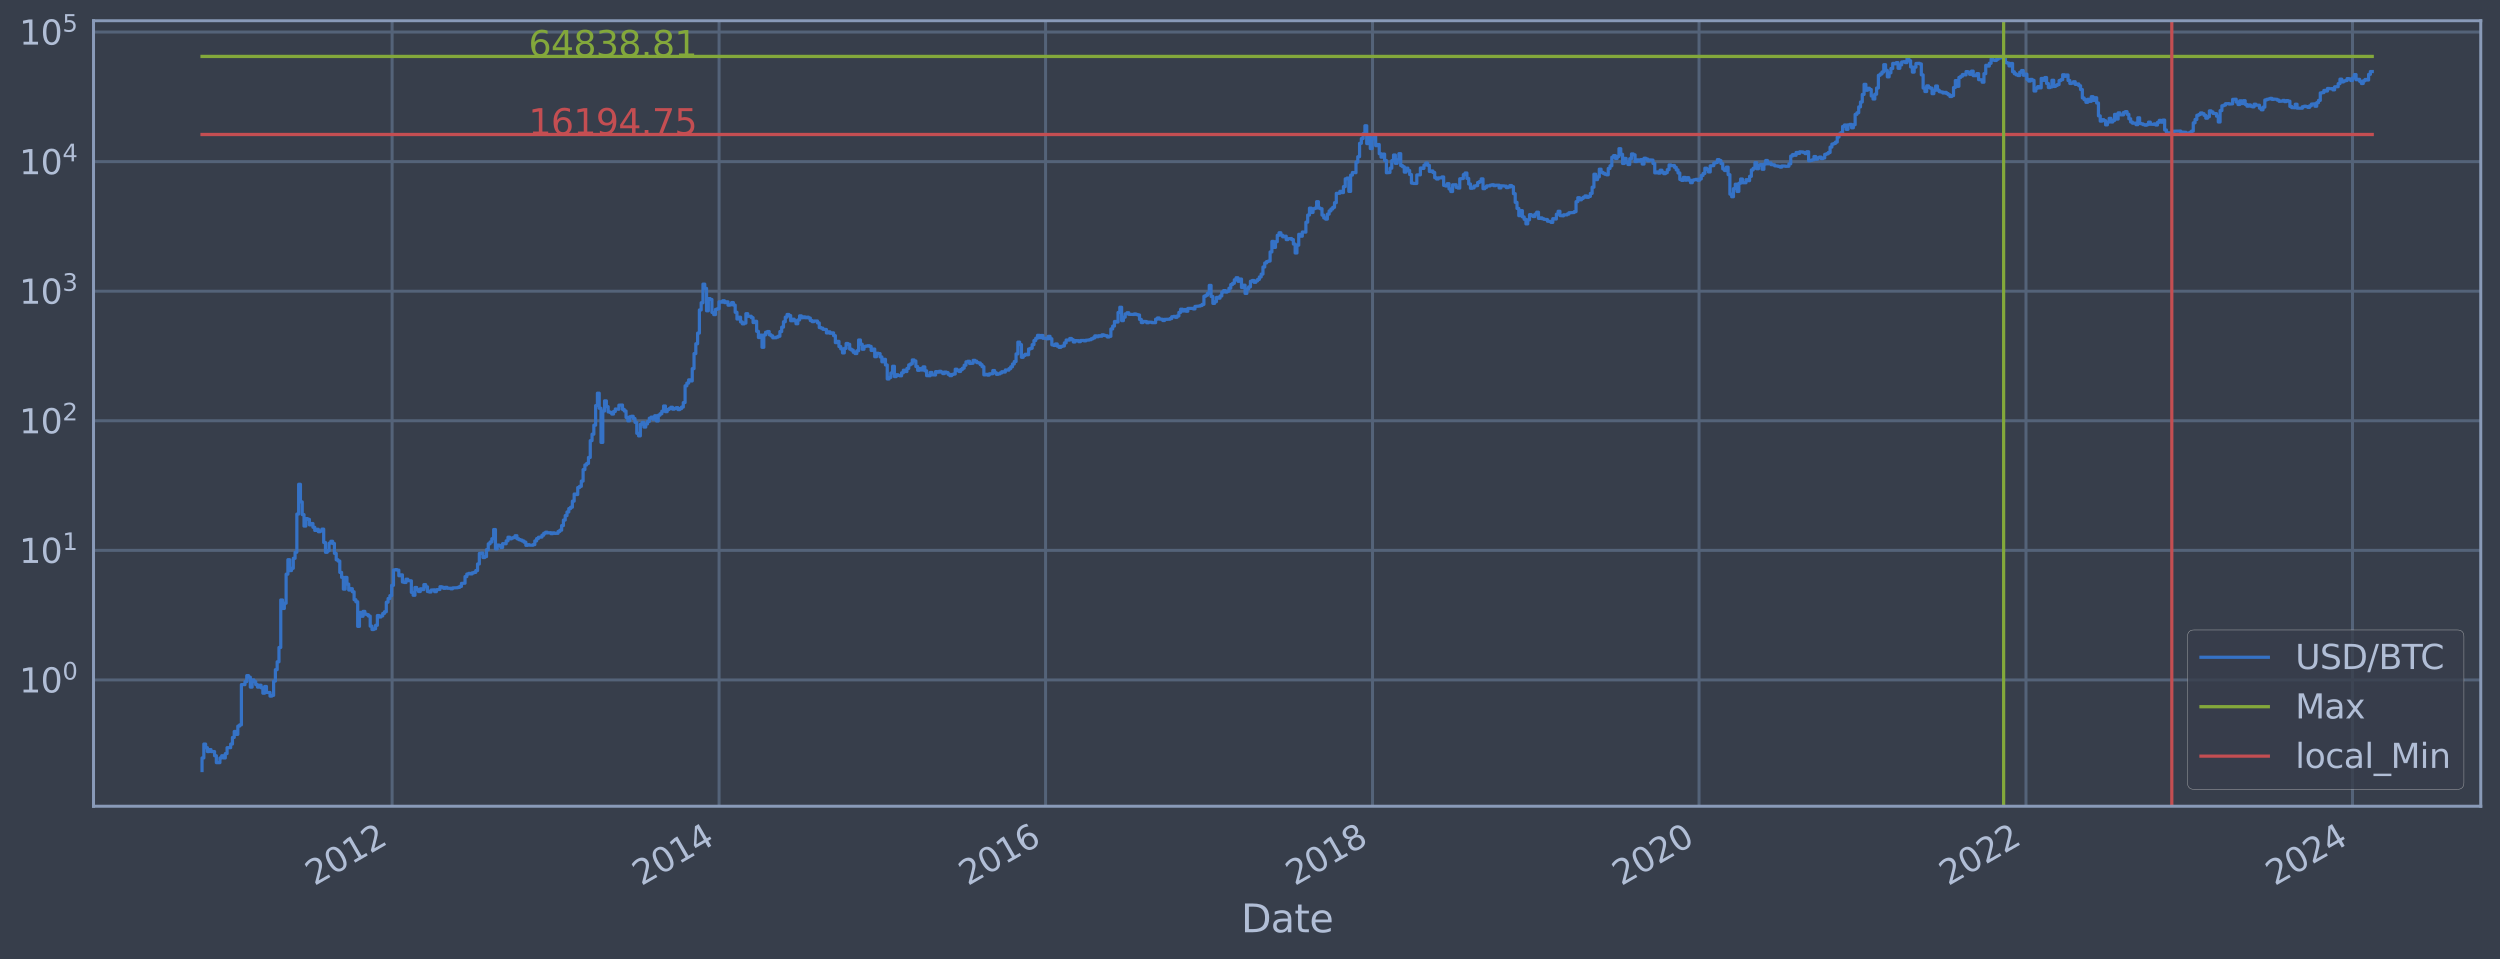 <?xml version="1.0" encoding="utf-8" standalone="no"?>
<!DOCTYPE svg PUBLIC "-//W3C//DTD SVG 1.1//EN"
  "http://www.w3.org/Graphics/SVG/1.1/DTD/svg11.dtd">
<svg xmlns:xlink="http://www.w3.org/1999/xlink" width="934.976pt" height="358.843pt" viewBox="0 0 934.976 358.843" xmlns="http://www.w3.org/2000/svg" version="1.1">
 <defs>
  <style type="text/css">*{stroke-linejoin: round; stroke-linecap: butt}</style>
 </defs>
 <g id="figure_1">
  <g id="patch_1">
   <path d="M 0 358.843 
L 934.976 358.843 
L 934.976 0 
L 0 0 
z
" style="fill: #373e4b"/>
  </g>
  <g id="axes_1">
   <g id="patch_2">
    <path d="M 34.976 301.513 
L 927.776 301.513 
L 927.776 7.753 
L 34.976 7.753 
z
" style="fill: #373e4b"/>
   </g>
   <g id="matplotlib.axis_1">
    <g id="xtick_1">
     <g id="line2d_1">
      <path d="M 146.649 301.513 
L 146.649 7.753 
" clip-path="url(#p08a1f8aef2)" style="fill: none; stroke: #546379; stroke-width: 1.12; stroke-linecap: square"/>
     </g>
     <g id="line2d_2"/>
     <g id="text_1">
      <!-- 2012 -->
      <g style="fill: #b1bed6" transform="translate(117.568 331.438) rotate(-30) scale(0.126 -0.126)">
       <defs>
        <path id="DejaVuSans-32" d="M 1228 531 
L 3431 531 
L 3431 0 
L 469 0 
L 469 531 
Q 828 903 1448 1529 
Q 2069 2156 2228 2338 
Q 2531 2678 2651 2914 
Q 2772 3150 2772 3378 
Q 2772 3750 2511 3984 
Q 2250 4219 1831 4219 
Q 1534 4219 1204 4116 
Q 875 4013 500 3803 
L 500 4441 
Q 881 4594 1212 4672 
Q 1544 4750 1819 4750 
Q 2544 4750 2975 4387 
Q 3406 4025 3406 3419 
Q 3406 3131 3298 2873 
Q 3191 2616 2906 2266 
Q 2828 2175 2409 1742 
Q 1991 1309 1228 531 
z
" transform="scale(0.016)"/>
        <path id="DejaVuSans-30" d="M 2034 4250 
Q 1547 4250 1301 3770 
Q 1056 3291 1056 2328 
Q 1056 1369 1301 889 
Q 1547 409 2034 409 
Q 2525 409 2770 889 
Q 3016 1369 3016 2328 
Q 3016 3291 2770 3770 
Q 2525 4250 2034 4250 
z
M 2034 4750 
Q 2819 4750 3233 4129 
Q 3647 3509 3647 2328 
Q 3647 1150 3233 529 
Q 2819 -91 2034 -91 
Q 1250 -91 836 529 
Q 422 1150 422 2328 
Q 422 3509 836 4129 
Q 1250 4750 2034 4750 
z
" transform="scale(0.016)"/>
        <path id="DejaVuSans-31" d="M 794 531 
L 1825 531 
L 1825 4091 
L 703 3866 
L 703 4441 
L 1819 4666 
L 2450 4666 
L 2450 531 
L 3481 531 
L 3481 0 
L 794 0 
L 794 531 
z
" transform="scale(0.016)"/>
       </defs>
       <use xlink:href="#DejaVuSans-32"/>
       <use xlink:href="#DejaVuSans-30" x="63.623"/>
       <use xlink:href="#DejaVuSans-31" x="127.246"/>
       <use xlink:href="#DejaVuSans-32" x="190.869"/>
      </g>
     </g>
    </g>
    <g id="xtick_2">
     <g id="line2d_3">
      <path d="M 268.926 301.513 
L 268.926 7.753 
" clip-path="url(#p08a1f8aef2)" style="fill: none; stroke: #546379; stroke-width: 1.12; stroke-linecap: square"/>
     </g>
     <g id="line2d_4"/>
     <g id="text_2">
      <!-- 2014 -->
      <g style="fill: #b1bed6" transform="translate(239.845 331.438) rotate(-30) scale(0.126 -0.126)">
       <defs>
        <path id="DejaVuSans-34" d="M 2419 4116 
L 825 1625 
L 2419 1625 
L 2419 4116 
z
M 2253 4666 
L 3047 4666 
L 3047 1625 
L 3713 1625 
L 3713 1100 
L 3047 1100 
L 3047 0 
L 2419 0 
L 2419 1100 
L 313 1100 
L 313 1709 
L 2253 4666 
z
" transform="scale(0.016)"/>
       </defs>
       <use xlink:href="#DejaVuSans-32"/>
       <use xlink:href="#DejaVuSans-30" x="63.623"/>
       <use xlink:href="#DejaVuSans-31" x="127.246"/>
       <use xlink:href="#DejaVuSans-34" x="190.869"/>
      </g>
     </g>
    </g>
    <g id="xtick_3">
     <g id="line2d_5">
      <path d="M 391.036 301.513 
L 391.036 7.753 
" clip-path="url(#p08a1f8aef2)" style="fill: none; stroke: #546379; stroke-width: 1.12; stroke-linecap: square"/>
     </g>
     <g id="line2d_6"/>
     <g id="text_3">
      <!-- 2016 -->
      <g style="fill: #b1bed6" transform="translate(361.955 331.438) rotate(-30) scale(0.126 -0.126)">
       <defs>
        <path id="DejaVuSans-36" d="M 2113 2584 
Q 1688 2584 1439 2293 
Q 1191 2003 1191 1497 
Q 1191 994 1439 701 
Q 1688 409 2113 409 
Q 2538 409 2786 701 
Q 3034 994 3034 1497 
Q 3034 2003 2786 2293 
Q 2538 2584 2113 2584 
z
M 3366 4563 
L 3366 3988 
Q 3128 4100 2886 4159 
Q 2644 4219 2406 4219 
Q 1781 4219 1451 3797 
Q 1122 3375 1075 2522 
Q 1259 2794 1537 2939 
Q 1816 3084 2150 3084 
Q 2853 3084 3261 2657 
Q 3669 2231 3669 1497 
Q 3669 778 3244 343 
Q 2819 -91 2113 -91 
Q 1303 -91 875 529 
Q 447 1150 447 2328 
Q 447 3434 972 4092 
Q 1497 4750 2381 4750 
Q 2619 4750 2861 4703 
Q 3103 4656 3366 4563 
z
" transform="scale(0.016)"/>
       </defs>
       <use xlink:href="#DejaVuSans-32"/>
       <use xlink:href="#DejaVuSans-30" x="63.623"/>
       <use xlink:href="#DejaVuSans-31" x="127.246"/>
       <use xlink:href="#DejaVuSans-36" x="190.869"/>
      </g>
     </g>
    </g>
    <g id="xtick_4">
     <g id="line2d_7">
      <path d="M 513.313 301.513 
L 513.313 7.753 
" clip-path="url(#p08a1f8aef2)" style="fill: none; stroke: #546379; stroke-width: 1.12; stroke-linecap: square"/>
     </g>
     <g id="line2d_8"/>
     <g id="text_4">
      <!-- 2018 -->
      <g style="fill: #b1bed6" transform="translate(484.232 331.438) rotate(-30) scale(0.126 -0.126)">
       <defs>
        <path id="DejaVuSans-38" d="M 2034 2216 
Q 1584 2216 1326 1975 
Q 1069 1734 1069 1313 
Q 1069 891 1326 650 
Q 1584 409 2034 409 
Q 2484 409 2743 651 
Q 3003 894 3003 1313 
Q 3003 1734 2745 1975 
Q 2488 2216 2034 2216 
z
M 1403 2484 
Q 997 2584 770 2862 
Q 544 3141 544 3541 
Q 544 4100 942 4425 
Q 1341 4750 2034 4750 
Q 2731 4750 3128 4425 
Q 3525 4100 3525 3541 
Q 3525 3141 3298 2862 
Q 3072 2584 2669 2484 
Q 3125 2378 3379 2068 
Q 3634 1759 3634 1313 
Q 3634 634 3220 271 
Q 2806 -91 2034 -91 
Q 1263 -91 848 271 
Q 434 634 434 1313 
Q 434 1759 690 2068 
Q 947 2378 1403 2484 
z
M 1172 3481 
Q 1172 3119 1398 2916 
Q 1625 2713 2034 2713 
Q 2441 2713 2670 2916 
Q 2900 3119 2900 3481 
Q 2900 3844 2670 4047 
Q 2441 4250 2034 4250 
Q 1625 4250 1398 4047 
Q 1172 3844 1172 3481 
z
" transform="scale(0.016)"/>
       </defs>
       <use xlink:href="#DejaVuSans-32"/>
       <use xlink:href="#DejaVuSans-30" x="63.623"/>
       <use xlink:href="#DejaVuSans-31" x="127.246"/>
       <use xlink:href="#DejaVuSans-38" x="190.869"/>
      </g>
     </g>
    </g>
    <g id="xtick_5">
     <g id="line2d_9">
      <path d="M 635.422 301.513 
L 635.422 7.753 
" clip-path="url(#p08a1f8aef2)" style="fill: none; stroke: #546379; stroke-width: 1.12; stroke-linecap: square"/>
     </g>
     <g id="line2d_10"/>
     <g id="text_5">
      <!-- 2020 -->
      <g style="fill: #b1bed6" transform="translate(606.341 331.438) rotate(-30) scale(0.126 -0.126)">
       <use xlink:href="#DejaVuSans-32"/>
       <use xlink:href="#DejaVuSans-30" x="63.623"/>
       <use xlink:href="#DejaVuSans-32" x="127.246"/>
       <use xlink:href="#DejaVuSans-30" x="190.869"/>
      </g>
     </g>
    </g>
    <g id="xtick_6">
     <g id="line2d_11">
      <path d="M 757.699 301.513 
L 757.699 7.753 
" clip-path="url(#p08a1f8aef2)" style="fill: none; stroke: #546379; stroke-width: 1.12; stroke-linecap: square"/>
     </g>
     <g id="line2d_12"/>
     <g id="text_6">
      <!-- 2022 -->
      <g style="fill: #b1bed6" transform="translate(728.618 331.438) rotate(-30) scale(0.126 -0.126)">
       <use xlink:href="#DejaVuSans-32"/>
       <use xlink:href="#DejaVuSans-30" x="63.623"/>
       <use xlink:href="#DejaVuSans-32" x="127.246"/>
       <use xlink:href="#DejaVuSans-32" x="190.869"/>
      </g>
     </g>
    </g>
    <g id="xtick_7">
     <g id="line2d_13">
      <path d="M 879.809 301.513 
L 879.809 7.753 
" clip-path="url(#p08a1f8aef2)" style="fill: none; stroke: #546379; stroke-width: 1.12; stroke-linecap: square"/>
     </g>
     <g id="line2d_14"/>
     <g id="text_7">
      <!-- 2024 -->
      <g style="fill: #b1bed6" transform="translate(850.728 331.438) rotate(-30) scale(0.126 -0.126)">
       <use xlink:href="#DejaVuSans-32"/>
       <use xlink:href="#DejaVuSans-30" x="63.623"/>
       <use xlink:href="#DejaVuSans-32" x="127.246"/>
       <use xlink:href="#DejaVuSans-34" x="190.869"/>
      </g>
     </g>
    </g>
    <g id="text_8">
     <!-- Date -->
     <g style="fill: #b1bed6" transform="translate(464.167 348.649) scale(0.144 -0.144)">
      <defs>
       <path id="DejaVuSans-44" d="M 1259 4147 
L 1259 519 
L 2022 519 
Q 2988 519 3436 956 
Q 3884 1394 3884 2338 
Q 3884 3275 3436 3711 
Q 2988 4147 2022 4147 
L 1259 4147 
z
M 628 4666 
L 1925 4666 
Q 3281 4666 3915 4102 
Q 4550 3538 4550 2338 
Q 4550 1131 3912 565 
Q 3275 0 1925 0 
L 628 0 
L 628 4666 
z
" transform="scale(0.016)"/>
       <path id="DejaVuSans-61" d="M 2194 1759 
Q 1497 1759 1228 1600 
Q 959 1441 959 1056 
Q 959 750 1161 570 
Q 1363 391 1709 391 
Q 2188 391 2477 730 
Q 2766 1069 2766 1631 
L 2766 1759 
L 2194 1759 
z
M 3341 1997 
L 3341 0 
L 2766 0 
L 2766 531 
Q 2569 213 2275 61 
Q 1981 -91 1556 -91 
Q 1019 -91 701 211 
Q 384 513 384 1019 
Q 384 1609 779 1909 
Q 1175 2209 1959 2209 
L 2766 2209 
L 2766 2266 
Q 2766 2663 2505 2880 
Q 2244 3097 1772 3097 
Q 1472 3097 1187 3025 
Q 903 2953 641 2809 
L 641 3341 
Q 956 3463 1253 3523 
Q 1550 3584 1831 3584 
Q 2591 3584 2966 3190 
Q 3341 2797 3341 1997 
z
" transform="scale(0.016)"/>
       <path id="DejaVuSans-74" d="M 1172 4494 
L 1172 3500 
L 2356 3500 
L 2356 3053 
L 1172 3053 
L 1172 1153 
Q 1172 725 1289 603 
Q 1406 481 1766 481 
L 2356 481 
L 2356 0 
L 1766 0 
Q 1100 0 847 248 
Q 594 497 594 1153 
L 594 3053 
L 172 3053 
L 172 3500 
L 594 3500 
L 594 4494 
L 1172 4494 
z
" transform="scale(0.016)"/>
       <path id="DejaVuSans-65" d="M 3597 1894 
L 3597 1613 
L 953 1613 
Q 991 1019 1311 708 
Q 1631 397 2203 397 
Q 2534 397 2845 478 
Q 3156 559 3463 722 
L 3463 178 
Q 3153 47 2828 -22 
Q 2503 -91 2169 -91 
Q 1331 -91 842 396 
Q 353 884 353 1716 
Q 353 2575 817 3079 
Q 1281 3584 2069 3584 
Q 2775 3584 3186 3129 
Q 3597 2675 3597 1894 
z
M 3022 2063 
Q 3016 2534 2758 2815 
Q 2500 3097 2075 3097 
Q 1594 3097 1305 2825 
Q 1016 2553 972 2059 
L 3022 2063 
z
" transform="scale(0.016)"/>
      </defs>
      <use xlink:href="#DejaVuSans-44"/>
      <use xlink:href="#DejaVuSans-61" x="77.002"/>
      <use xlink:href="#DejaVuSans-74" x="138.281"/>
      <use xlink:href="#DejaVuSans-65" x="177.49"/>
     </g>
    </g>
   </g>
   <g id="matplotlib.axis_2">
    <g id="ytick_1">
     <g id="line2d_15">
      <path d="M 34.976 254.288 
L 927.776 254.288 
" clip-path="url(#p08a1f8aef2)" style="fill: none; stroke: #546379; stroke-width: 1.12; stroke-linecap: square"/>
     </g>
     <g id="line2d_16"/>
     <g id="text_9">
      <!-- $\mathdefault{10^{0}}$ -->
      <g style="fill: #b1bed6" transform="translate(7.2 259.075) scale(0.126 -0.126)">
       <use xlink:href="#DejaVuSans-31" transform="translate(0 0.766)"/>
       <use xlink:href="#DejaVuSans-30" transform="translate(63.623 0.766)"/>
       <use xlink:href="#DejaVuSans-30" transform="translate(128.203 39.047) scale(0.7)"/>
      </g>
     </g>
    </g>
    <g id="ytick_2">
     <g id="line2d_17">
      <path d="M 34.976 205.828 
L 927.776 205.828 
" clip-path="url(#p08a1f8aef2)" style="fill: none; stroke: #546379; stroke-width: 1.12; stroke-linecap: square"/>
     </g>
     <g id="line2d_18"/>
     <g id="text_10">
      <!-- $\mathdefault{10^{1}}$ -->
      <g style="fill: #b1bed6" transform="translate(7.2 210.615) scale(0.126 -0.126)">
       <use xlink:href="#DejaVuSans-31" transform="translate(0 0.684)"/>
       <use xlink:href="#DejaVuSans-30" transform="translate(63.623 0.684)"/>
       <use xlink:href="#DejaVuSans-31" transform="translate(128.203 38.966) scale(0.7)"/>
      </g>
     </g>
    </g>
    <g id="ytick_3">
     <g id="line2d_19">
      <path d="M 34.976 157.368 
L 927.776 157.368 
" clip-path="url(#p08a1f8aef2)" style="fill: none; stroke: #546379; stroke-width: 1.12; stroke-linecap: square"/>
     </g>
     <g id="line2d_20"/>
     <g id="text_11">
      <!-- $\mathdefault{10^{2}}$ -->
      <g style="fill: #b1bed6" transform="translate(7.2 162.155) scale(0.126 -0.126)">
       <use xlink:href="#DejaVuSans-31" transform="translate(0 0.766)"/>
       <use xlink:href="#DejaVuSans-30" transform="translate(63.623 0.766)"/>
       <use xlink:href="#DejaVuSans-32" transform="translate(128.203 39.047) scale(0.7)"/>
      </g>
     </g>
    </g>
    <g id="ytick_4">
     <g id="line2d_21">
      <path d="M 34.976 108.907 
L 927.776 108.907 
" clip-path="url(#p08a1f8aef2)" style="fill: none; stroke: #546379; stroke-width: 1.12; stroke-linecap: square"/>
     </g>
     <g id="line2d_22"/>
     <g id="text_12">
      <!-- $\mathdefault{10^{3}}$ -->
      <g style="fill: #b1bed6" transform="translate(7.2 113.694) scale(0.126 -0.126)">
       <defs>
        <path id="DejaVuSans-33" d="M 2597 2516 
Q 3050 2419 3304 2112 
Q 3559 1806 3559 1356 
Q 3559 666 3084 287 
Q 2609 -91 1734 -91 
Q 1441 -91 1130 -33 
Q 819 25 488 141 
L 488 750 
Q 750 597 1062 519 
Q 1375 441 1716 441 
Q 2309 441 2620 675 
Q 2931 909 2931 1356 
Q 2931 1769 2642 2001 
Q 2353 2234 1838 2234 
L 1294 2234 
L 1294 2753 
L 1863 2753 
Q 2328 2753 2575 2939 
Q 2822 3125 2822 3475 
Q 2822 3834 2567 4026 
Q 2313 4219 1838 4219 
Q 1578 4219 1281 4162 
Q 984 4106 628 3988 
L 628 4550 
Q 988 4650 1302 4700 
Q 1616 4750 1894 4750 
Q 2613 4750 3031 4423 
Q 3450 4097 3450 3541 
Q 3450 3153 3228 2886 
Q 3006 2619 2597 2516 
z
" transform="scale(0.016)"/>
       </defs>
       <use xlink:href="#DejaVuSans-31" transform="translate(0 0.766)"/>
       <use xlink:href="#DejaVuSans-30" transform="translate(63.623 0.766)"/>
       <use xlink:href="#DejaVuSans-33" transform="translate(128.203 39.047) scale(0.7)"/>
      </g>
     </g>
    </g>
    <g id="ytick_5">
     <g id="line2d_23">
      <path d="M 34.976 60.447 
L 927.776 60.447 
" clip-path="url(#p08a1f8aef2)" style="fill: none; stroke: #546379; stroke-width: 1.12; stroke-linecap: square"/>
     </g>
     <g id="line2d_24"/>
     <g id="text_13">
      <!-- $\mathdefault{10^{4}}$ -->
      <g style="fill: #b1bed6" transform="translate(7.2 65.234) scale(0.126 -0.126)">
       <use xlink:href="#DejaVuSans-31" transform="translate(0 0.684)"/>
       <use xlink:href="#DejaVuSans-30" transform="translate(63.623 0.684)"/>
       <use xlink:href="#DejaVuSans-34" transform="translate(128.203 38.966) scale(0.7)"/>
      </g>
     </g>
    </g>
    <g id="ytick_6">
     <g id="line2d_25">
      <path d="M 34.976 11.987 
L 927.776 11.987 
" clip-path="url(#p08a1f8aef2)" style="fill: none; stroke: #546379; stroke-width: 1.12; stroke-linecap: square"/>
     </g>
     <g id="line2d_26"/>
     <g id="text_14">
      <!-- $\mathdefault{10^{5}}$ -->
      <g style="fill: #b1bed6" transform="translate(7.2 16.774) scale(0.126 -0.126)">
       <defs>
        <path id="DejaVuSans-35" d="M 691 4666 
L 3169 4666 
L 3169 4134 
L 1269 4134 
L 1269 2991 
Q 1406 3038 1543 3061 
Q 1681 3084 1819 3084 
Q 2600 3084 3056 2656 
Q 3513 2228 3513 1497 
Q 3513 744 3044 326 
Q 2575 -91 1722 -91 
Q 1428 -91 1123 -41 
Q 819 9 494 109 
L 494 744 
Q 775 591 1075 516 
Q 1375 441 1709 441 
Q 2250 441 2565 725 
Q 2881 1009 2881 1497 
Q 2881 1984 2565 2268 
Q 2250 2553 1709 2553 
Q 1456 2553 1204 2497 
Q 953 2441 691 2322 
L 691 4666 
z
" transform="scale(0.016)"/>
       </defs>
       <use xlink:href="#DejaVuSans-31" transform="translate(0 0.684)"/>
       <use xlink:href="#DejaVuSans-30" transform="translate(63.623 0.684)"/>
       <use xlink:href="#DejaVuSans-35" transform="translate(128.203 38.966) scale(0.7)"/>
      </g>
     </g>
    </g>
    <g id="ytick_7">
     <g id="line2d_27"/>
    </g>
    <g id="ytick_8">
     <g id="line2d_28"/>
    </g>
    <g id="ytick_9">
     <g id="line2d_29"/>
    </g>
    <g id="ytick_10">
     <g id="line2d_30"/>
    </g>
    <g id="ytick_11">
     <g id="line2d_31"/>
    </g>
    <g id="ytick_12">
     <g id="line2d_32"/>
    </g>
    <g id="ytick_13">
     <g id="line2d_33"/>
    </g>
    <g id="ytick_14">
     <g id="line2d_34"/>
    </g>
    <g id="ytick_15">
     <g id="line2d_35"/>
    </g>
    <g id="ytick_16">
     <g id="line2d_36"/>
    </g>
    <g id="ytick_17">
     <g id="line2d_37"/>
    </g>
    <g id="ytick_18">
     <g id="line2d_38"/>
    </g>
    <g id="ytick_19">
     <g id="line2d_39"/>
    </g>
    <g id="ytick_20">
     <g id="line2d_40"/>
    </g>
    <g id="ytick_21">
     <g id="line2d_41"/>
    </g>
    <g id="ytick_22">
     <g id="line2d_42"/>
    </g>
    <g id="ytick_23">
     <g id="line2d_43"/>
    </g>
    <g id="ytick_24">
     <g id="line2d_44"/>
    </g>
    <g id="ytick_25">
     <g id="line2d_45"/>
    </g>
    <g id="ytick_26">
     <g id="line2d_46"/>
    </g>
    <g id="ytick_27">
     <g id="line2d_47"/>
    </g>
    <g id="ytick_28">
     <g id="line2d_48"/>
    </g>
    <g id="ytick_29">
     <g id="line2d_49"/>
    </g>
    <g id="ytick_30">
     <g id="line2d_50"/>
    </g>
    <g id="ytick_31">
     <g id="line2d_51"/>
    </g>
    <g id="ytick_32">
     <g id="line2d_52"/>
    </g>
    <g id="ytick_33">
     <g id="line2d_53"/>
    </g>
    <g id="ytick_34">
     <g id="line2d_54"/>
    </g>
    <g id="ytick_35">
     <g id="line2d_55"/>
    </g>
    <g id="ytick_36">
     <g id="line2d_56"/>
    </g>
    <g id="ytick_37">
     <g id="line2d_57"/>
    </g>
    <g id="ytick_38">
     <g id="line2d_58"/>
    </g>
    <g id="ytick_39">
     <g id="line2d_59"/>
    </g>
    <g id="ytick_40">
     <g id="line2d_60"/>
    </g>
    <g id="ytick_41">
     <g id="line2d_61"/>
    </g>
    <g id="ytick_42">
     <g id="line2d_62"/>
    </g>
    <g id="ytick_43">
     <g id="line2d_63"/>
    </g>
    <g id="ytick_44">
     <g id="line2d_64"/>
    </g>
    <g id="ytick_45">
     <g id="line2d_65"/>
    </g>
    <g id="ytick_46">
     <g id="line2d_66"/>
    </g>
    <g id="ytick_47">
     <g id="line2d_67"/>
    </g>
    <g id="ytick_48">
     <g id="line2d_68"/>
    </g>
    <g id="ytick_49">
     <g id="line2d_69"/>
    </g>
    <g id="ytick_50">
     <g id="line2d_70"/>
    </g>
    <g id="ytick_51">
     <g id="line2d_71"/>
    </g>
    <g id="ytick_52">
     <g id="line2d_72"/>
    </g>
    <g id="ytick_53">
     <g id="line2d_73"/>
    </g>
    <g id="ytick_54">
     <g id="line2d_74"/>
    </g>
   </g>
   <g id="line2d_75">
    <path d="M 75.558 288.16 
L 75.558 283.464 
L 76.227 283.464 
L 76.227 278.268 
L 76.896 278.268 
L 76.896 279.627 
L 77.565 279.627 
L 77.565 281.079 
L 78.234 281.079 
L 78.234 280.34 
L 78.903 280.34 
L 78.903 281.079 
L 80.241 281.079 
L 80.241 282.638 
L 80.911 282.638 
L 80.911 285.219 
L 82.249 285.219 
L 82.249 283.464 
L 82.918 283.464 
L 82.918 282.638 
L 83.587 282.638 
L 83.587 283.464 
L 84.256 283.464 
L 84.256 281.844 
L 84.925 281.844 
L 84.925 279.627 
L 86.263 279.627 
L 86.263 278.268 
L 86.932 278.268 
L 86.932 275.79 
L 87.602 275.79 
L 87.602 273.572 
L 88.271 273.572 
L 88.271 274.652 
L 88.94 274.652 
L 88.94 271.566 
L 89.609 271.566 
L 89.609 271.093 
L 90.278 271.093 
L 90.278 256.043 
L 91.616 256.043 
L 91.616 254.929 
L 92.285 254.929 
L 92.285 252.668 
L 92.954 252.668 
L 92.954 253.261 
L 93.623 253.261 
L 93.623 256.978 
L 94.292 256.978 
L 94.292 254.288 
L 94.962 254.288 
L 94.962 254.929 
L 95.631 254.929 
L 95.631 256.043 
L 96.3 256.043 
L 96.3 256.978 
L 96.969 256.978 
L 96.969 256.273 
L 97.638 256.273 
L 97.638 257.219 
L 98.307 257.219 
L 98.307 259.249 
L 98.976 259.249 
L 98.976 256.74 
L 99.645 256.74 
L 99.645 258.984 
L 100.983 258.984 
L 100.983 260.342 
L 101.652 260.342 
L 101.652 260.064 
L 102.322 260.064 
L 102.322 254.713 
L 102.991 254.713 
L 102.991 250.451 
L 103.66 250.451 
L 103.66 247.509 
L 104.329 247.509 
L 104.329 242.152 
L 104.998 242.152 
L 104.998 224.388 
L 105.667 224.388 
L 105.667 227.565 
L 106.336 227.565 
L 106.336 225.591 
L 107.005 225.591 
L 107.005 214.733 
L 107.674 214.733 
L 107.674 209.322 
L 108.343 209.322 
L 108.343 213.394 
L 109.013 213.394 
L 109.013 212.538 
L 109.682 212.538 
L 109.682 208.807 
L 110.351 208.807 
L 110.351 206.534 
L 111.02 206.534 
L 111.02 192.264 
L 111.689 192.264 
L 111.689 181.126 
L 112.358 181.126 
L 112.358 187.703 
L 113.027 187.703 
L 113.027 192.464 
L 113.696 192.464 
L 113.696 196.754 
L 114.365 196.754 
L 114.365 193.954 
L 115.034 193.954 
L 115.034 194.231 
L 115.703 194.231 
L 115.703 196.281 
L 116.373 196.281 
L 116.373 195.805 
L 117.042 195.805 
L 117.042 197.196 
L 117.711 197.196 
L 117.711 198.374 
L 118.38 198.374 
L 118.38 197.95 
L 119.049 197.95 
L 119.049 198.852 
L 119.718 198.852 
L 119.718 198.597 
L 120.387 198.597 
L 120.387 197.892 
L 121.056 197.892 
L 121.056 202.886 
L 121.725 202.886 
L 121.725 206.556 
L 122.394 206.556 
L 122.394 205.976 
L 123.064 205.976 
L 123.064 203.144 
L 123.733 203.144 
L 123.733 202.434 
L 124.402 202.434 
L 124.402 203.256 
L 125.071 203.256 
L 125.071 206.952 
L 125.74 206.952 
L 125.74 209.347 
L 126.409 209.347 
L 126.409 209.825 
L 127.078 209.825 
L 127.078 214.069 
L 127.747 214.069 
L 127.747 215.922 
L 128.416 215.922 
L 128.416 220.332 
L 129.085 220.332 
L 129.085 215.956 
L 129.754 215.956 
L 129.754 218.448 
L 130.424 218.448 
L 130.424 220.67 
L 131.093 220.67 
L 131.093 220.165 
L 131.762 220.165 
L 131.762 221.319 
L 132.431 221.319 
L 132.431 224.286 
L 133.1 224.286 
L 133.1 225.059 
L 133.769 225.059 
L 133.769 234.259 
L 134.438 234.259 
L 134.438 229.033 
L 135.107 229.033 
L 135.107 230.476 
L 135.776 230.476 
L 135.776 228.656 
L 136.445 228.656 
L 136.445 229.677 
L 137.114 229.677 
L 137.114 229.874 
L 137.784 229.874 
L 137.784 230.409 
L 138.453 230.409 
L 138.453 234.178 
L 139.122 234.178 
L 139.122 235.429 
L 139.791 235.429 
L 139.791 235.173 
L 140.46 235.173 
L 140.46 233.857 
L 141.129 233.857 
L 141.129 230.207 
L 141.798 230.207 
L 141.798 230.75 
L 142.467 230.75 
L 142.467 230.341 
L 143.136 230.341 
L 143.136 229.417 
L 143.805 229.417 
L 143.805 228.781 
L 144.475 228.781 
L 144.475 225.217 
L 145.144 225.217 
L 145.144 223.836 
L 145.813 223.836 
L 145.813 222.774 
L 146.482 222.774 
L 146.482 218.913 
L 147.151 218.913 
L 147.151 213.155 
L 147.82 213.155 
L 147.82 213.036 
L 148.489 213.036 
L 148.489 213.214 
L 149.158 213.214 
L 149.158 215.319 
L 149.827 215.319 
L 149.827 214.991 
L 150.496 214.991 
L 150.496 217.658 
L 151.165 217.658 
L 151.165 217.843 
L 151.835 217.843 
L 151.835 216.614 
L 152.504 216.614 
L 152.504 217.147 
L 153.842 217.22 
L 153.842 221.54 
L 154.511 221.54 
L 154.511 222.633 
L 155.18 222.633 
L 155.18 219.712 
L 155.849 219.712 
L 155.849 220.5 
L 156.518 220.5 
L 156.518 221.231 
L 157.187 221.231 
L 157.187 220.206 
L 157.856 220.206 
L 157.856 220.5 
L 158.526 220.5 
L 158.526 218.641 
L 159.195 218.641 
L 159.195 219.469 
L 159.864 219.469 
L 159.864 221.231 
L 160.533 221.231 
L 160.533 221.407 
L 161.202 221.407 
L 161.202 220.67 
L 162.54 220.585 
L 162.54 221.275 
L 163.209 221.275 
L 163.209 220.542 
L 164.547 220.458 
L 164.547 219.429 
L 165.216 219.429 
L 165.216 219.631 
L 165.886 219.631 
L 165.886 220.04 
L 166.555 220.04 
L 166.555 219.671 
L 167.224 219.671 
L 167.224 219.999 
L 168.562 219.999 
L 168.562 220.206 
L 169.231 220.206 
L 169.231 219.875 
L 171.238 219.794 
L 171.238 219.671 
L 171.907 219.671 
L 171.907 219.309 
L 172.576 219.309 
L 172.576 218.181 
L 173.915 218.106 
L 173.915 215.652 
L 174.584 215.652 
L 174.584 214.701 
L 175.253 214.701 
L 175.253 214.445 
L 175.922 214.445 
L 175.922 214.636 
L 176.591 214.636 
L 176.591 214.225 
L 177.26 214.225 
L 177.26 214.069 
L 177.929 214.069 
L 177.929 213.394 
L 178.598 213.394 
L 178.598 210.922 
L 179.267 210.922 
L 179.267 206.974 
L 179.937 206.974 
L 179.937 206.841 
L 180.606 206.841 
L 180.606 208.518 
L 181.275 208.518 
L 181.275 208.162 
L 181.944 208.162 
L 181.944 205.577 
L 182.613 205.577 
L 182.613 203.386 
L 183.282 203.386 
L 183.282 202.704 
L 183.951 202.704 
L 183.951 201.471 
L 184.62 201.471 
L 184.62 198.037 
L 185.289 198.037 
L 185.289 205.287 
L 185.958 205.287 
L 185.958 203.841 
L 186.627 203.841 
L 186.627 203.995 
L 187.297 203.995 
L 187.297 204.761 
L 187.966 204.761 
L 187.966 203.311 
L 189.304 203.368 
L 189.304 202.273 
L 189.973 202.273 
L 189.973 200.914 
L 190.642 200.914 
L 190.642 201.505 
L 191.311 201.505 
L 191.311 201.199 
L 191.98 201.199 
L 191.98 200.997 
L 192.649 200.997 
L 192.649 200.355 
L 193.318 200.355 
L 193.318 201.471 
L 193.988 201.471 
L 193.988 201.816 
L 194.657 201.816 
L 194.657 202.026 
L 195.326 202.026 
L 195.326 202.344 
L 195.995 202.344 
L 195.995 202.777 
L 196.664 202.777 
L 196.664 203.956 
L 197.333 203.956 
L 197.333 203.707 
L 198.002 203.707 
L 198.002 203.879 
L 199.34 203.918 
L 199.34 203.688 
L 200.009 203.688 
L 200.009 202.309 
L 200.678 202.309 
L 200.678 201.437 
L 201.348 201.437 
L 201.348 200.93 
L 202.686 200.864 
L 202.686 200.161 
L 203.355 200.161 
L 203.355 199.434 
L 204.024 199.434 
L 204.024 199.049 
L 204.693 199.049 
L 204.693 199.31 
L 206.031 199.202 
L 206.031 199.59 
L 206.7 199.59 
L 206.7 199.279 
L 207.369 199.279 
L 207.369 199.481 
L 208.708 199.449 
L 208.708 198.761 
L 209.377 198.761 
L 209.377 198.285 
L 210.046 198.285 
L 210.046 196.563 
L 210.715 196.563 
L 210.715 194.5 
L 211.384 194.5 
L 211.384 192.835 
L 212.053 192.835 
L 212.053 191.473 
L 212.722 191.473 
L 212.722 190.213 
L 213.391 190.213 
L 213.391 189.688 
L 214.06 189.688 
L 214.06 187.429 
L 214.729 187.429 
L 214.729 184.768 
L 215.399 184.768 
L 215.399 184.939 
L 216.068 184.939 
L 216.068 182.345 
L 216.737 182.345 
L 216.737 181.881 
L 217.406 181.881 
L 217.406 179.918 
L 218.075 179.918 
L 218.075 175.625 
L 218.744 175.625 
L 218.744 173.894 
L 219.413 173.894 
L 219.413 173.321 
L 220.082 173.321 
L 220.082 171.082 
L 220.751 171.082 
L 220.751 164.799 
L 221.42 164.799 
L 221.42 162.385 
L 222.089 162.385 
L 222.089 159.008 
L 222.759 159.008 
L 222.759 151.685 
L 223.428 151.685 
L 223.428 147.046 
L 224.097 147.046 
L 224.097 152.688 
L 224.766 152.688 
L 224.766 165.453 
L 225.435 165.453 
L 225.435 153.721 
L 226.104 153.721 
L 226.104 149.914 
L 226.773 149.914 
L 226.773 152.09 
L 227.442 152.09 
L 227.442 154.063 
L 228.111 154.063 
L 228.111 154.248 
L 228.78 154.248 
L 228.78 154.853 
L 229.45 154.853 
L 229.45 153.886 
L 230.119 153.886 
L 230.119 152.956 
L 231.457 153.062 
L 231.457 151.526 
L 232.795 151.477 
L 232.795 153.11 
L 233.464 153.11 
L 233.464 153.712 
L 234.133 153.712 
L 234.133 156.121 
L 234.802 156.121 
L 234.802 157.372 
L 235.471 157.372 
L 235.471 155.867 
L 236.14 155.867 
L 236.14 155.68 
L 236.81 155.68 
L 236.81 156.542 
L 237.479 156.542 
L 237.479 157.954 
L 238.148 157.954 
L 238.148 162.053 
L 238.817 162.053 
L 238.817 163.008 
L 239.486 163.008 
L 239.486 158.672 
L 240.155 158.672 
L 240.155 157.998 
L 240.824 157.998 
L 240.824 159.728 
L 241.493 159.728 
L 241.493 158.556 
L 242.162 158.556 
L 242.162 157.643 
L 242.831 157.643 
L 242.831 156.417 
L 243.5 156.417 
L 243.5 155.999 
L 244.17 155.999 
L 244.17 156.786 
L 244.839 156.786 
L 244.839 155.486 
L 245.508 155.486 
L 245.508 157.429 
L 246.177 157.429 
L 246.177 155.28 
L 246.846 155.28 
L 246.846 154.743 
L 247.515 154.743 
L 247.515 153.795 
L 248.184 153.795 
L 248.184 151.831 
L 248.853 151.831 
L 248.853 153.954 
L 249.522 153.954 
L 249.522 153.179 
L 250.191 153.179 
L 250.191 152.832 
L 250.861 152.832 
L 250.861 152.317 
L 251.53 152.317 
L 251.53 153.023 
L 252.199 153.023 
L 252.199 152.73 
L 252.868 152.73 
L 252.868 152.462 
L 253.537 152.462 
L 253.537 153.193 
L 254.206 153.193 
L 254.206 152.82 
L 254.875 152.82 
L 254.875 152.24 
L 255.544 152.24 
L 255.544 150.56 
L 256.213 150.56 
L 256.213 144.293 
L 256.882 144.293 
L 256.882 143.277 
L 257.551 143.277 
L 257.551 142.066 
L 258.221 142.066 
L 258.221 142.466 
L 258.89 142.466 
L 258.89 137.866 
L 259.559 137.866 
L 259.559 132.24 
L 260.228 132.24 
L 260.228 128.563 
L 260.897 128.563 
L 260.897 124.575 
L 261.566 124.575 
L 261.566 115.916 
L 262.235 115.916 
L 262.235 113.224 
L 262.904 113.224 
L 262.904 106.262 
L 263.573 106.262 
L 263.573 107.876 
L 264.242 107.876 
L 264.242 116.237 
L 264.912 116.237 
L 264.912 111.672 
L 265.581 111.672 
L 265.581 112.009 
L 266.25 112.009 
L 266.25 116.861 
L 266.919 116.861 
L 266.919 117.653 
L 267.588 117.653 
L 267.588 115.705 
L 268.257 115.705 
L 268.257 115.473 
L 268.926 115.473 
L 268.926 112.861 
L 269.595 112.861 
L 269.595 112.999 
L 270.264 112.999 
L 270.264 112.476 
L 270.933 112.476 
L 270.933 113.157 
L 271.602 113.157 
L 271.602 112.884 
L 272.272 112.884 
L 272.272 114.136 
L 272.941 114.136 
L 272.941 113.986 
L 273.61 113.986 
L 273.61 113.159 
L 274.279 113.159 
L 274.279 114.11 
L 274.948 114.11 
L 274.948 116.797 
L 275.617 116.797 
L 275.617 119.31 
L 276.286 119.31 
L 276.286 118.633 
L 276.955 118.633 
L 276.955 120.39 
L 277.624 120.39 
L 277.624 121.128 
L 278.293 121.128 
L 278.293 120.831 
L 278.962 120.831 
L 278.962 117.314 
L 279.632 117.314 
L 279.632 118.303 
L 280.97 118.267 
L 280.97 118.809 
L 281.639 118.809 
L 281.639 120.631 
L 282.308 120.631 
L 282.308 120.163 
L 282.977 120.163 
L 282.977 123.921 
L 283.646 123.921 
L 283.646 126.228 
L 284.315 126.228 
L 284.315 125.342 
L 284.984 125.342 
L 284.984 129.889 
L 285.653 129.889 
L 285.653 125.267 
L 286.323 125.267 
L 286.323 124.262 
L 286.992 124.262 
L 286.992 123.984 
L 287.661 123.984 
L 287.661 125.183 
L 288.33 125.183 
L 288.33 125.618 
L 288.999 125.618 
L 288.999 126.342 
L 290.337 126.3 
L 290.337 126.069 
L 291.006 126.069 
L 291.006 125.754 
L 291.675 125.754 
L 291.675 124.001 
L 292.344 124.001 
L 292.344 122.352 
L 293.013 122.352 
L 293.013 120.335 
L 293.683 120.335 
L 293.683 118.608 
L 294.352 118.608 
L 294.352 117.605 
L 295.021 117.605 
L 295.021 118.012 
L 295.69 118.012 
L 295.69 119.957 
L 296.359 119.957 
L 296.359 119.379 
L 297.028 119.379 
L 297.028 119.978 
L 297.697 119.978 
L 297.697 121.082 
L 298.366 121.082 
L 298.366 119.659 
L 299.035 119.659 
L 299.035 118.125 
L 299.704 118.125 
L 299.704 118.821 
L 300.374 118.821 
L 300.374 118.498 
L 301.043 118.498 
L 301.043 118.83 
L 301.712 118.83 
L 301.712 118.631 
L 302.381 118.631 
L 302.381 118.953 
L 303.05 118.953 
L 303.05 119.881 
L 303.719 119.881 
L 303.719 120.298 
L 304.388 120.298 
L 304.388 120.065 
L 305.726 120.048 
L 305.726 120.774 
L 306.395 120.774 
L 306.395 122.513 
L 307.064 122.513 
L 307.064 122.718 
L 307.734 122.718 
L 307.734 123.16 
L 309.072 123.219 
L 309.072 124.515 
L 309.741 124.515 
L 309.741 124.097 
L 310.41 124.097 
L 310.41 124.648 
L 311.079 124.648 
L 311.079 124.49 
L 311.748 124.49 
L 311.748 125.531 
L 312.417 125.531 
L 312.417 128.131 
L 313.086 128.131 
L 313.086 127.662 
L 313.755 127.662 
L 313.755 129.613 
L 314.424 129.613 
L 314.424 130.473 
L 315.094 130.473 
L 315.094 131.983 
L 315.763 131.983 
L 315.763 130.295 
L 316.432 130.295 
L 316.432 128.465 
L 317.101 128.465 
L 317.101 128.755 
L 317.77 128.755 
L 317.77 130.573 
L 318.439 130.573 
L 318.439 130.948 
L 319.108 130.948 
L 319.108 131.749 
L 319.777 131.749 
L 319.777 132.226 
L 320.446 132.226 
L 320.446 131.187 
L 321.115 131.187 
L 321.115 127.155 
L 321.785 127.155 
L 321.785 128.731 
L 322.454 128.731 
L 322.454 130.616 
L 323.123 130.616 
L 323.123 129.573 
L 323.792 129.573 
L 323.792 129.439 
L 324.461 129.439 
L 324.461 129.292 
L 325.13 129.292 
L 325.13 129.547 
L 325.799 129.547 
L 325.799 131.075 
L 326.468 131.075 
L 326.468 130.538 
L 327.137 130.538 
L 327.137 133.403 
L 327.806 133.403 
L 327.806 132.114 
L 328.475 132.114 
L 328.475 132.244 
L 329.145 132.244 
L 329.145 133.488 
L 329.814 133.488 
L 329.814 135.319 
L 330.483 135.319 
L 330.483 134.388 
L 331.152 134.388 
L 331.152 136.489 
L 331.821 136.489 
L 331.821 141.732 
L 332.49 141.732 
L 332.49 141.159 
L 333.159 141.159 
L 333.159 139.501 
L 333.828 139.501 
L 333.828 136.975 
L 334.497 136.975 
L 334.497 140.846 
L 335.166 140.846 
L 335.166 140.141 
L 335.836 140.141 
L 335.836 140.401 
L 336.505 140.401 
L 336.505 140.552 
L 337.174 140.552 
L 337.174 139.43 
L 337.843 139.43 
L 337.843 138.442 
L 338.512 138.442 
L 338.512 138.948 
L 339.181 138.948 
L 339.181 137.791 
L 339.85 137.791 
L 339.85 136.459 
L 340.519 136.459 
L 340.519 136.077 
L 341.188 136.077 
L 341.188 134.607 
L 341.857 134.607 
L 341.857 135.012 
L 342.526 135.012 
L 342.526 137.089 
L 343.196 137.089 
L 343.196 138.508 
L 343.865 138.508 
L 343.865 137.836 
L 344.534 137.836 
L 344.534 138.381 
L 345.203 138.381 
L 345.203 137.216 
L 345.872 137.216 
L 345.872 138.681 
L 346.541 138.681 
L 346.541 140.488 
L 347.879 140.523 
L 347.879 139.31 
L 348.548 139.31 
L 348.548 140.18 
L 349.886 140.243 
L 349.886 138.989 
L 350.556 138.989 
L 350.556 139.193 
L 351.225 139.193 
L 351.225 138.859 
L 351.894 138.859 
L 351.894 139.174 
L 352.563 139.174 
L 352.563 139.71 
L 353.232 139.71 
L 353.232 139.14 
L 353.901 139.14 
L 353.901 139.358 
L 354.57 139.358 
L 354.57 139.991 
L 355.239 139.991 
L 355.239 140.5 
L 355.908 140.5 
L 355.908 140.053 
L 356.577 140.053 
L 356.577 139.875 
L 357.247 139.875 
L 357.247 138.085 
L 357.916 138.085 
L 357.916 138.53 
L 358.585 138.53 
L 358.585 138.925 
L 359.254 138.925 
L 359.254 138.204 
L 359.923 138.204 
L 359.923 137.693 
L 360.592 137.693 
L 360.592 136.578 
L 361.261 136.578 
L 361.261 135.332 
L 361.93 135.332 
L 361.93 135.111 
L 362.599 135.111 
L 362.599 135.945 
L 363.937 135.851 
L 363.937 134.756 
L 364.607 134.756 
L 364.607 135.072 
L 365.276 135.072 
L 365.276 135.614 
L 365.945 135.614 
L 365.945 135.749 
L 366.614 135.749 
L 366.614 136.387 
L 367.283 136.387 
L 367.283 137.142 
L 367.952 137.142 
L 367.952 140.184 
L 368.621 140.184 
L 368.621 140.009 
L 369.29 140.009 
L 369.29 140.29 
L 369.959 140.29 
L 369.959 139.815 
L 371.298 139.771 
L 371.298 138.576 
L 371.967 138.576 
L 371.967 139.41 
L 372.636 139.41 
L 372.636 139.992 
L 373.305 139.992 
L 373.305 139.823 
L 373.974 139.823 
L 373.974 139.475 
L 374.643 139.475 
L 374.643 139.018 
L 375.312 139.018 
L 375.312 139.139 
L 375.981 139.139 
L 375.981 138.354 
L 377.319 138.447 
L 377.319 137.876 
L 377.988 137.876 
L 377.988 137.174 
L 378.658 137.174 
L 378.658 136.127 
L 379.327 136.127 
L 379.327 135.201 
L 379.996 135.201 
L 379.996 132.357 
L 380.665 132.357 
L 380.665 127.956 
L 381.334 127.956 
L 381.334 128.886 
L 382.003 128.886 
L 382.003 133.625 
L 382.672 133.625 
L 382.672 132.956 
L 383.341 132.956 
L 383.341 132.503 
L 384.01 132.503 
L 384.01 132.66 
L 384.679 132.66 
L 384.679 130.526 
L 385.348 130.526 
L 385.348 130.259 
L 386.018 130.259 
L 386.018 128.89 
L 386.687 128.89 
L 386.687 127.341 
L 387.356 127.341 
L 387.356 126.504 
L 388.025 126.504 
L 388.025 125.407 
L 388.694 125.407 
L 388.694 126.265 
L 389.363 126.265 
L 389.363 125.457 
L 390.032 125.457 
L 390.032 126.512 
L 391.37 126.535 
L 391.37 126.706 
L 392.039 126.706 
L 392.039 125.786 
L 392.709 125.786 
L 392.709 126.692 
L 393.378 126.692 
L 393.378 128.969 
L 394.047 128.969 
L 394.047 129.188 
L 394.716 129.188 
L 394.716 128.635 
L 395.385 128.635 
L 395.385 129.46 
L 396.054 129.46 
L 396.054 129.92 
L 396.723 129.92 
L 396.723 129.55 
L 397.392 129.55 
L 397.392 129.381 
L 398.061 129.381 
L 398.061 128.233 
L 398.73 128.233 
L 398.73 127.166 
L 400.069 127.202 
L 400.069 126.592 
L 400.738 126.592 
L 400.738 127.04 
L 401.407 127.04 
L 401.407 127.894 
L 402.076 127.894 
L 402.076 127.366 
L 403.414 127.417 
L 403.414 127.777 
L 404.083 127.777 
L 404.083 127.346 
L 405.421 127.318 
L 405.421 127.481 
L 406.09 127.481 
L 406.09 127.24 
L 407.429 127.167 
L 407.429 127.033 
L 408.098 127.033 
L 408.098 126.696 
L 408.767 126.696 
L 408.767 126.38 
L 409.436 126.38 
L 409.436 125.623 
L 410.105 125.623 
L 410.105 125.934 
L 410.774 125.934 
L 410.774 125.573 
L 411.443 125.573 
L 411.443 125.742 
L 412.112 125.742 
L 412.112 125.22 
L 412.781 125.22 
L 412.781 125.442 
L 413.45 125.442 
L 413.45 125.569 
L 414.12 125.569 
L 414.12 126.033 
L 414.789 126.033 
L 414.789 125.774 
L 415.458 125.774 
L 415.458 123.025 
L 416.127 123.025 
L 416.127 121.954 
L 416.796 121.954 
L 416.796 120.237 
L 417.465 120.237 
L 417.465 120.446 
L 418.134 120.446 
L 418.134 116.864 
L 418.803 116.864 
L 418.803 114.907 
L 419.472 114.907 
L 419.472 119.912 
L 420.141 119.912 
L 420.141 118.625 
L 420.81 118.625 
L 420.81 117.4 
L 421.48 117.4 
L 421.48 116.963 
L 422.149 116.963 
L 422.149 117.557 
L 424.156 117.61 
L 424.156 117.414 
L 424.825 117.414 
L 424.825 117.605 
L 425.494 117.605 
L 425.494 117.795 
L 426.163 117.795 
L 426.163 119.464 
L 426.832 119.464 
L 426.832 120.638 
L 427.501 120.638 
L 427.501 120.192 
L 428.84 120.251 
L 428.84 120.704 
L 429.509 120.704 
L 429.509 120.472 
L 430.847 120.526 
L 430.847 120.682 
L 432.185 120.664 
L 432.185 119.374 
L 432.854 119.374 
L 432.854 118.912 
L 433.523 118.912 
L 433.523 119.345 
L 434.861 119.403 
L 434.861 119.867 
L 435.531 119.867 
L 435.531 119.421 
L 437.538 119.408 
L 437.538 119.157 
L 438.207 119.157 
L 438.207 118.46 
L 438.876 118.46 
L 438.876 118.334 
L 439.545 118.334 
L 439.545 118.668 
L 440.214 118.668 
L 440.214 118.171 
L 440.883 118.171 
L 440.883 116.842 
L 441.552 116.842 
L 441.552 115.629 
L 442.221 115.629 
L 442.221 116.31 
L 442.891 116.31 
L 442.891 115.777 
L 443.56 115.777 
L 443.56 116.403 
L 444.229 116.403 
L 444.229 115.334 
L 446.236 115.328 
L 446.236 115.53 
L 446.905 115.53 
L 446.905 114.601 
L 448.243 114.504 
L 448.243 114.458 
L 448.912 114.458 
L 448.912 114.248 
L 449.582 114.248 
L 449.582 113.841 
L 450.251 113.841 
L 450.251 110.802 
L 450.92 110.802 
L 450.92 110.427 
L 451.589 110.427 
L 451.589 109.661 
L 452.258 109.661 
L 452.258 106.727 
L 452.927 106.727 
L 452.927 110.881 
L 453.596 110.881 
L 453.596 113.459 
L 454.265 113.459 
L 454.265 112.815 
L 454.934 112.815 
L 454.934 111.227 
L 455.603 111.227 
L 455.603 111.512 
L 456.272 111.512 
L 456.272 110.694 
L 456.942 110.694 
L 456.942 109.259 
L 457.611 109.259 
L 457.611 108.675 
L 458.28 108.675 
L 458.28 109.218 
L 458.949 109.218 
L 458.949 108.882 
L 459.618 108.882 
L 459.618 107.79 
L 460.287 107.79 
L 460.287 106.428 
L 460.956 106.428 
L 460.956 105.959 
L 461.625 105.959 
L 461.625 104.637 
L 462.294 104.637 
L 462.294 103.86 
L 462.963 103.86 
L 462.963 105.209 
L 463.633 105.209 
L 463.633 104.368 
L 464.302 104.368 
L 464.302 107.517 
L 464.971 107.517 
L 464.971 106.654 
L 465.64 106.654 
L 465.64 109.727 
L 466.309 109.727 
L 466.309 108.087 
L 466.978 108.087 
L 466.978 107.288 
L 467.647 107.288 
L 467.647 105.18 
L 468.316 105.18 
L 468.316 104.896 
L 468.985 104.896 
L 468.985 105.597 
L 469.654 105.597 
L 469.654 105.049 
L 470.323 105.049 
L 470.323 104.495 
L 470.993 104.495 
L 470.993 103.58 
L 471.662 103.58 
L 471.662 102.517 
L 472.331 102.517 
L 472.331 99.858 
L 473 99.858 
L 473 98.354 
L 473.669 98.354 
L 473.669 97.828 
L 474.338 97.828 
L 474.338 97.629 
L 475.007 97.629 
L 475.007 94.227 
L 475.676 94.227 
L 475.676 90.295 
L 476.345 90.295 
L 476.345 92.531 
L 477.014 92.531 
L 477.014 90.395 
L 477.683 90.395 
L 477.683 88.01 
L 478.353 88.01 
L 478.353 87.05 
L 479.022 87.05 
L 479.022 87.957 
L 479.691 87.957 
L 479.691 88.558 
L 480.36 88.558 
L 480.36 88.328 
L 481.029 88.328 
L 481.029 89.606 
L 481.698 89.606 
L 481.698 89.275 
L 483.036 89.207 
L 483.036 89.599 
L 483.705 89.599 
L 483.705 91.278 
L 484.374 91.278 
L 484.374 94.613 
L 485.044 94.613 
L 485.044 91.699 
L 485.713 91.699 
L 485.713 87.63 
L 486.382 87.63 
L 486.382 88.345 
L 487.051 88.345 
L 487.051 86.77 
L 488.389 86.817 
L 488.389 83.098 
L 489.058 83.098 
L 489.058 80.435 
L 489.727 80.435 
L 489.727 77.842 
L 490.396 77.842 
L 490.396 79.446 
L 491.065 79.446 
L 491.065 78.054 
L 491.734 78.054 
L 491.734 77.837 
L 492.404 77.837 
L 492.404 75.424 
L 493.073 75.424 
L 493.073 77.797 
L 493.742 77.797 
L 493.742 78.059 
L 494.411 78.059 
L 494.411 80.453 
L 495.08 80.453 
L 495.08 81.495 
L 495.749 81.495 
L 495.749 81.943 
L 496.418 81.943 
L 496.418 80.092 
L 497.087 80.092 
L 497.087 78.884 
L 497.756 78.884 
L 497.756 78.169 
L 498.425 78.169 
L 498.425 77.538 
L 499.095 77.538 
L 499.095 75.797 
L 499.764 75.797 
L 499.764 72.308 
L 501.102 72.288 
L 501.102 71.55 
L 501.771 71.55 
L 501.771 72.021 
L 502.44 72.021 
L 502.44 69.787 
L 503.109 69.787 
L 503.109 66.881 
L 503.778 66.881 
L 503.778 66.59 
L 504.447 66.59 
L 504.447 71.587 
L 505.116 71.587 
L 505.116 65.492 
L 505.785 65.492 
L 505.785 64.514 
L 507.124 64.591 
L 507.124 60.618 
L 507.793 60.618 
L 507.793 58.609 
L 508.462 58.609 
L 508.462 53.602 
L 509.131 53.602 
L 509.131 51.817 
L 509.8 51.817 
L 509.8 50.025 
L 510.469 50.025 
L 510.469 47.037 
L 511.138 47.037 
L 511.138 53.704 
L 511.807 53.704 
L 511.807 50.983 
L 512.476 50.983 
L 512.476 55.562 
L 513.145 55.562 
L 513.145 51.859 
L 513.815 51.859 
L 513.815 50.303 
L 514.484 50.303 
L 514.484 54.468 
L 515.153 54.468 
L 515.153 54.047 
L 515.822 54.047 
L 515.822 57.494 
L 516.491 57.494 
L 516.491 58.766 
L 517.16 58.766 
L 517.16 57.632 
L 517.829 57.632 
L 517.829 60.022 
L 518.498 60.022 
L 518.498 64.618 
L 519.836 64.508 
L 519.836 62.91 
L 520.506 62.91 
L 520.506 60.075 
L 521.175 60.075 
L 521.175 57.976 
L 521.844 57.976 
L 521.844 61.089 
L 522.513 61.089 
L 522.513 59.76 
L 523.182 59.76 
L 523.182 57.475 
L 523.851 57.475 
L 523.851 61.919 
L 524.52 61.919 
L 524.52 62.363 
L 525.189 62.363 
L 525.189 64.374 
L 525.858 64.374 
L 525.858 62.876 
L 526.527 62.876 
L 526.527 63.784 
L 527.196 63.784 
L 527.196 65.274 
L 527.866 65.274 
L 527.866 68.479 
L 528.535 68.479 
L 528.535 68.605 
L 529.873 68.612 
L 529.873 65.421 
L 531.211 65.389 
L 531.211 62.828 
L 531.88 62.828 
L 531.88 62.97 
L 532.549 62.97 
L 532.549 61.753 
L 533.218 61.753 
L 533.218 60.973 
L 533.887 60.973 
L 533.887 61.819 
L 534.557 61.819 
L 534.557 64.125 
L 535.226 64.125 
L 535.226 63.939 
L 535.895 63.939 
L 535.895 64.516 
L 536.564 64.516 
L 536.564 66.468 
L 537.233 66.468 
L 537.233 66.943 
L 537.902 66.943 
L 537.902 66.531 
L 539.24 66.514 
L 539.24 66.18 
L 539.909 66.18 
L 539.909 69.343 
L 540.578 69.343 
L 540.578 69.55 
L 541.247 69.55 
L 541.247 68.685 
L 541.917 68.685 
L 541.917 70.654 
L 542.586 70.654 
L 542.586 71.63 
L 543.255 71.63 
L 543.255 69.108 
L 544.593 69.101 
L 544.593 70.074 
L 545.262 70.074 
L 545.262 70.343 
L 545.931 70.343 
L 545.931 66.867 
L 547.269 66.765 
L 547.269 65.302 
L 547.938 65.302 
L 547.938 64.697 
L 548.607 64.697 
L 548.607 66.742 
L 549.277 66.742 
L 549.277 68.818 
L 549.946 68.818 
L 549.946 70.414 
L 550.615 70.414 
L 550.615 70.269 
L 551.284 70.269 
L 551.284 69.557 
L 551.953 69.557 
L 551.953 69.43 
L 552.622 69.43 
L 552.622 68.253 
L 553.291 68.253 
L 553.291 67.897 
L 553.96 67.897 
L 553.96 66.901 
L 554.629 66.901 
L 554.629 70.562 
L 555.298 70.562 
L 555.298 70.084 
L 555.968 70.084 
L 555.968 69.522 
L 557.306 69.526 
L 557.306 69.245 
L 557.975 69.245 
L 557.975 69.101 
L 558.644 69.101 
L 558.644 69.445 
L 559.313 69.445 
L 559.313 69.276 
L 560.651 69.253 
L 560.651 70.288 
L 561.32 70.288 
L 561.32 69.482 
L 562.658 69.533 
L 562.658 69.604 
L 563.328 69.604 
L 563.328 70.166 
L 563.997 70.166 
L 563.997 69.967 
L 564.666 69.967 
L 564.666 69.395 
L 565.335 69.395 
L 565.335 69.812 
L 566.004 69.812 
L 566.004 72.43 
L 566.673 72.43 
L 566.673 75.681 
L 567.342 75.681 
L 567.342 77.952 
L 568.011 77.952 
L 568.011 80.654 
L 568.68 80.654 
L 568.68 78.764 
L 569.349 78.764 
L 569.349 81.118 
L 570.019 81.118 
L 570.019 82.017 
L 570.688 82.017 
L 570.688 83.728 
L 571.357 83.728 
L 571.357 82.204 
L 572.026 82.204 
L 572.026 80.265 
L 572.695 80.265 
L 572.695 80.692 
L 573.364 80.692 
L 573.364 80.976 
L 574.033 80.976 
L 574.033 80.096 
L 574.702 80.096 
L 574.702 79.357 
L 575.371 79.357 
L 575.371 81.68 
L 576.04 81.68 
L 576.04 81.472 
L 576.709 81.472 
L 576.709 81.799 
L 577.379 81.799 
L 577.379 82.023 
L 578.717 82.088 
L 578.717 82.723 
L 580.055 82.808 
L 580.055 83.184 
L 580.724 83.184 
L 580.724 81.777 
L 581.393 81.777 
L 581.393 81.901 
L 582.062 81.901 
L 582.062 80.122 
L 582.731 80.122 
L 582.731 79.009 
L 583.4 79.009 
L 583.4 80.628 
L 584.739 80.73 
L 584.739 80.336 
L 586.077 80.367 
L 586.077 80.068 
L 586.746 80.068 
L 586.746 79.579 
L 588.753 79.478 
L 588.753 79.139 
L 589.422 79.139 
L 589.422 75.412 
L 590.091 75.412 
L 590.091 73.933 
L 590.76 73.933 
L 590.76 74.731 
L 591.43 74.731 
L 591.43 74.223 
L 592.099 74.223 
L 592.099 73.772 
L 592.768 73.772 
L 592.768 73.283 
L 593.437 73.283 
L 593.437 73.804 
L 594.106 73.804 
L 594.106 73.454 
L 594.775 73.454 
L 594.775 72.335 
L 595.444 72.335 
L 595.444 70.011 
L 596.113 70.011 
L 596.113 65.163 
L 596.782 65.163 
L 596.782 67.172 
L 597.451 67.172 
L 597.451 66.151 
L 598.12 66.151 
L 598.12 63.271 
L 598.79 63.271 
L 598.79 64.439 
L 599.459 64.439 
L 599.459 64.791 
L 600.128 64.791 
L 600.128 65.148 
L 600.797 65.148 
L 600.797 65.361 
L 601.466 65.361 
L 601.466 62.996 
L 602.135 62.996 
L 602.135 62.016 
L 602.804 62.016 
L 602.804 58.799 
L 603.473 58.799 
L 603.473 58.189 
L 604.142 58.189 
L 604.142 59.263 
L 604.811 59.263 
L 604.811 58.527 
L 605.481 58.527 
L 605.481 55.605 
L 606.15 55.605 
L 606.15 57.71 
L 606.819 57.71 
L 606.819 61.144 
L 607.488 61.144 
L 607.488 59.246 
L 608.157 59.246 
L 608.157 60.712 
L 608.826 60.712 
L 608.826 61.524 
L 609.495 61.524 
L 609.495 59.361 
L 610.164 59.361 
L 610.164 57.569 
L 610.833 57.569 
L 610.833 57.908 
L 611.502 57.908 
L 611.502 60.412 
L 612.171 60.412 
L 612.171 59.789 
L 612.841 59.789 
L 612.841 60.213 
L 613.51 60.213 
L 613.51 59.702 
L 614.179 59.702 
L 614.179 61.355 
L 614.848 61.355 
L 614.848 59.179 
L 615.517 59.179 
L 615.517 59.446 
L 616.186 59.446 
L 616.186 60.115 
L 616.855 60.115 
L 616.855 59.804 
L 618.193 59.874 
L 618.193 61.124 
L 618.862 61.124 
L 618.862 64.639 
L 619.531 64.639 
L 619.531 64.311 
L 620.201 64.311 
L 620.201 64.758 
L 620.87 64.758 
L 620.87 63.651 
L 621.539 63.651 
L 621.539 64.41 
L 622.208 64.41 
L 622.208 64.942 
L 622.877 64.942 
L 622.877 64.566 
L 623.546 64.566 
L 623.546 63.459 
L 624.215 63.459 
L 624.215 61.675 
L 624.884 61.675 
L 624.884 61.972 
L 626.222 61.877 
L 626.222 62.578 
L 626.892 62.578 
L 626.892 63.542 
L 627.561 63.542 
L 627.561 64.685 
L 628.23 64.685 
L 628.23 67.11 
L 628.899 67.11 
L 628.899 67.467 
L 629.568 67.467 
L 629.568 66.34 
L 630.237 66.34 
L 630.237 67.382 
L 630.906 67.382 
L 630.906 66.439 
L 631.575 66.439 
L 631.575 67.393 
L 632.244 67.393 
L 632.244 68.319 
L 632.913 68.319 
L 632.913 67.39 
L 633.582 67.39 
L 633.582 67.213 
L 634.252 67.213 
L 634.252 67.067 
L 634.921 67.067 
L 634.921 67.432 
L 635.59 67.432 
L 635.59 66.922 
L 636.259 66.922 
L 636.259 65.628 
L 636.928 65.628 
L 636.928 64.868 
L 637.597 64.868 
L 637.597 62.899 
L 638.266 62.899 
L 638.266 63.324 
L 638.935 63.324 
L 638.935 64.299 
L 639.604 64.299 
L 639.604 62.02 
L 640.943 61.942 
L 640.943 60.968 
L 641.612 60.968 
L 641.612 60.755 
L 642.281 60.755 
L 642.281 59.686 
L 642.95 59.686 
L 642.95 60.07 
L 643.619 60.07 
L 643.619 61.154 
L 644.288 61.154 
L 644.288 63.172 
L 644.957 63.172 
L 644.957 63.783 
L 645.626 63.783 
L 645.626 62.508 
L 646.295 62.508 
L 646.295 65.323 
L 646.964 65.323 
L 646.964 72.616 
L 647.633 72.616 
L 647.633 73.581 
L 648.303 73.581 
L 648.303 70.542 
L 648.972 70.542 
L 648.972 68.88 
L 649.641 68.88 
L 649.641 71.604 
L 650.31 71.604 
L 650.31 68.536 
L 650.979 68.536 
L 650.979 66.946 
L 651.648 66.946 
L 651.648 68.338 
L 652.986 68.342 
L 652.986 67.188 
L 653.655 67.188 
L 653.655 67.564 
L 654.324 67.564 
L 654.324 65.95 
L 654.993 65.95 
L 654.993 63.551 
L 655.663 63.551 
L 655.663 62.933 
L 656.332 62.933 
L 656.332 60.826 
L 657.001 60.826 
L 657.001 63.103 
L 657.67 63.103 
L 657.67 61.781 
L 658.339 61.781 
L 658.339 61.503 
L 659.008 61.503 
L 659.008 63.304 
L 659.677 63.304 
L 659.677 61.374 
L 660.346 61.374 
L 660.346 60.022 
L 661.015 60.022 
L 661.015 61.254 
L 661.684 61.254 
L 661.684 60.926 
L 662.354 60.926 
L 662.354 61.585 
L 663.692 61.627 
L 663.692 62.009 
L 665.03 62.109 
L 665.03 62.236 
L 665.699 62.236 
L 665.699 62.496 
L 666.368 62.496 
L 666.368 62.074 
L 667.706 62.12 
L 667.706 62.217 
L 669.044 62.169 
L 669.044 61.278 
L 669.714 61.278 
L 669.714 58.36 
L 670.383 58.36 
L 670.383 57.793 
L 671.052 57.793 
L 671.052 58.073 
L 671.721 58.073 
L 671.721 57.022 
L 672.39 57.022 
L 672.39 57.372 
L 673.059 57.372 
L 673.059 56.761 
L 674.397 56.847 
L 674.397 57.028 
L 675.066 57.028 
L 675.066 57.442 
L 675.735 57.442 
L 675.735 56.745 
L 676.405 56.745 
L 676.405 60.114 
L 677.074 60.114 
L 677.074 59.973 
L 677.743 59.973 
L 677.743 59.762 
L 678.412 59.762 
L 678.412 58.549 
L 679.081 58.549 
L 679.081 59.56 
L 679.75 59.56 
L 679.75 59.037 
L 680.419 59.037 
L 680.419 58.748 
L 681.088 58.748 
L 681.088 59.317 
L 681.757 59.317 
L 681.757 59.081 
L 682.426 59.081 
L 682.426 57.733 
L 683.095 57.733 
L 683.095 57.499 
L 683.765 57.499 
L 683.765 57.039 
L 684.434 57.039 
L 684.434 55.015 
L 685.103 55.015 
L 685.103 53.896 
L 685.772 53.896 
L 685.772 53.653 
L 686.441 53.653 
L 686.441 53.133 
L 687.11 53.133 
L 687.11 51.236 
L 687.779 51.236 
L 687.779 50.17 
L 688.448 50.17 
L 688.448 49.623 
L 689.117 49.623 
L 689.117 47.288 
L 689.786 47.288 
L 689.786 46.749 
L 690.455 46.749 
L 690.455 48.392 
L 691.125 48.392 
L 691.125 46.689 
L 691.794 46.689 
L 691.794 46.525 
L 692.463 46.525 
L 692.463 47.789 
L 693.132 47.789 
L 693.132 46.635 
L 693.801 46.635 
L 693.801 42.78 
L 694.47 42.78 
L 694.47 42.176 
L 695.139 42.176 
L 695.139 39.982 
L 695.808 39.982 
L 695.808 38.144 
L 696.477 38.144 
L 696.477 35.319 
L 697.146 35.319 
L 697.146 31.543 
L 697.816 31.543 
L 697.816 33.756 
L 698.485 33.756 
L 698.485 33.01 
L 699.154 33.01 
L 699.154 33.477 
L 699.823 33.477 
L 699.823 35.902 
L 700.492 35.902 
L 700.492 37.034 
L 701.161 37.034 
L 701.161 35.233 
L 701.83 35.233 
L 701.83 32.911 
L 702.499 32.911 
L 702.499 28.164 
L 703.168 28.164 
L 703.168 27.667 
L 703.837 27.667 
L 703.837 26.932 
L 704.506 26.932 
L 704.506 24.189 
L 705.176 24.189 
L 705.176 26.314 
L 705.845 26.314 
L 705.845 28.739 
L 706.514 28.739 
L 706.514 27.238 
L 707.183 27.238 
L 707.183 25.629 
L 707.852 25.629 
L 707.852 23.724 
L 708.521 23.724 
L 708.521 23.865 
L 709.19 23.865 
L 709.19 23.42 
L 709.859 23.42 
L 709.859 25.545 
L 710.528 25.545 
L 710.528 24.271 
L 711.197 24.271 
L 711.197 23.186 
L 711.867 23.186 
L 711.867 23.072 
L 712.536 23.072 
L 712.536 23.414 
L 713.205 23.414 
L 713.205 21.527 
L 713.874 21.527 
L 713.874 22.707 
L 714.543 22.707 
L 714.543 25.03 
L 715.212 25.03 
L 715.212 26.968 
L 715.881 26.968 
L 715.881 25.118 
L 716.55 25.118 
L 716.55 23.739 
L 717.888 23.677 
L 717.888 23.91 
L 718.557 23.91 
L 718.557 27.995 
L 719.227 27.995 
L 719.227 32.932 
L 719.896 32.932 
L 719.896 34.23 
L 720.565 34.23 
L 720.565 32.106 
L 721.234 32.106 
L 721.234 32.736 
L 721.903 32.736 
L 721.903 32.977 
L 722.572 32.977 
L 722.572 35.035 
L 723.241 35.035 
L 723.241 33.786 
L 723.91 33.786 
L 723.91 32.172 
L 724.579 32.172 
L 724.579 33.728 
L 725.248 33.728 
L 725.248 34.3 
L 725.917 34.3 
L 725.917 34.411 
L 726.587 34.411 
L 726.587 34.78 
L 727.256 34.78 
L 727.256 34.561 
L 727.925 34.561 
L 727.925 34.994 
L 728.594 34.994 
L 728.594 35.438 
L 729.263 35.438 
L 729.263 36.11 
L 729.932 36.11 
L 729.932 35.773 
L 730.601 35.773 
L 730.601 32.732 
L 731.27 32.732 
L 731.27 30.137 
L 731.939 30.137 
L 731.939 32.274 
L 732.608 32.274 
L 732.608 28.964 
L 733.278 28.964 
L 733.278 28.508 
L 733.947 28.508 
L 733.947 27.852 
L 734.616 27.852 
L 734.616 27.996 
L 735.285 27.996 
L 735.285 26.777 
L 735.954 26.777 
L 735.954 26.976 
L 736.623 26.976 
L 736.623 27.808 
L 737.292 27.808 
L 737.292 26.597 
L 737.961 26.597 
L 737.961 28.294 
L 739.299 28.303 
L 739.299 27.528 
L 739.968 27.528 
L 739.968 29.797 
L 741.307 29.84 
L 741.307 30.746 
L 741.976 30.746 
L 741.976 27.554 
L 742.645 27.554 
L 742.645 24.438 
L 743.314 24.438 
L 743.314 24.713 
L 743.983 24.713 
L 743.983 23.671 
L 744.652 23.671 
L 744.652 22.057 
L 745.321 22.057 
L 745.321 22.495 
L 745.99 22.495 
L 745.99 22.617 
L 746.659 22.617 
L 746.659 22.139 
L 747.328 22.139 
L 747.328 21.726 
L 747.998 21.726 
L 747.998 21.613 
L 748.667 21.613 
L 748.667 21.106 
L 749.336 21.106 
L 749.336 21.517 
L 750.005 21.517 
L 750.005 23.403 
L 750.674 23.403 
L 750.674 23.605 
L 751.343 23.605 
L 751.343 24.645 
L 752.012 24.645 
L 752.012 23.733 
L 752.681 23.733 
L 752.681 26.837 
L 753.35 26.837 
L 753.35 27.584 
L 754.019 27.584 
L 754.019 27.986 
L 754.689 27.986 
L 754.689 28.251 
L 755.358 28.251 
L 755.358 27.028 
L 756.027 27.028 
L 756.027 26.378 
L 756.696 26.378 
L 756.696 28.144 
L 757.365 28.144 
L 757.365 27.731 
L 758.034 27.731 
L 758.034 29.69 
L 758.703 29.69 
L 758.703 30.32 
L 759.372 30.32 
L 759.372 29.701 
L 760.041 29.701 
L 760.041 30.054 
L 760.71 30.054 
L 760.71 34.039 
L 761.379 34.039 
L 761.379 33.013 
L 762.049 33.013 
L 762.049 32.396 
L 762.718 32.396 
L 762.718 32.86 
L 763.387 32.86 
L 763.387 29.345 
L 764.056 29.345 
L 764.056 30.044 
L 764.725 30.044 
L 764.725 29.01 
L 765.394 29.01 
L 765.394 31.211 
L 766.063 31.211 
L 766.063 32.747 
L 766.732 32.747 
L 766.732 32.515 
L 767.401 32.515 
L 767.401 30.013 
L 768.07 30.013 
L 768.07 32.333 
L 768.74 32.333 
L 768.74 31.944 
L 769.409 31.944 
L 769.409 31.632 
L 770.078 31.632 
L 770.078 30.133 
L 770.747 30.133 
L 770.747 29.796 
L 771.416 29.796 
L 771.416 27.941 
L 772.085 27.941 
L 772.085 28.542 
L 772.754 28.542 
L 772.754 28.052 
L 773.423 28.052 
L 773.423 30.105 
L 774.092 30.105 
L 774.092 31.218 
L 774.761 31.218 
L 774.761 31.068 
L 775.43 31.068 
L 775.43 30.56 
L 776.1 30.56 
L 776.1 31.554 
L 776.769 31.554 
L 776.769 31.393 
L 777.438 31.393 
L 777.438 32.07 
L 778.107 32.07 
L 778.107 33.481 
L 778.776 33.481 
L 778.776 36.633 
L 779.445 36.633 
L 779.445 37.274 
L 780.114 37.274 
L 780.114 38.272 
L 780.783 38.272 
L 780.783 37.131 
L 781.452 37.131 
L 781.452 37.899 
L 782.121 37.899 
L 782.121 36.155 
L 782.79 36.155 
L 782.79 37.55 
L 783.46 37.55 
L 783.46 36.556 
L 784.129 36.556 
L 784.129 38.52 
L 784.798 38.52 
L 784.798 43.333 
L 785.467 43.333 
L 785.467 45.298 
L 786.136 45.298 
L 786.136 44.744 
L 786.805 44.744 
L 786.805 45.133 
L 787.474 45.133 
L 787.474 46.689 
L 788.143 46.689 
L 788.143 45.669 
L 788.812 45.669 
L 788.812 44.256 
L 789.481 44.256 
L 789.481 45.625 
L 790.151 45.625 
L 790.151 45.06 
L 790.82 45.06 
L 790.82 42.777 
L 791.489 42.777 
L 791.489 44.533 
L 792.158 44.533 
L 792.158 42.205 
L 792.827 42.205 
L 792.827 42.934 
L 794.165 42.966 
L 794.165 42.057 
L 794.834 42.057 
L 794.834 41.748 
L 795.503 41.748 
L 795.503 42.741 
L 796.172 42.741 
L 796.172 44.432 
L 796.841 44.432 
L 796.841 45.615 
L 797.511 45.615 
L 797.511 46.078 
L 798.849 46.034 
L 798.849 46.631 
L 799.518 46.631 
L 799.518 44.051 
L 800.187 44.051 
L 800.187 46.183 
L 800.856 46.183 
L 800.856 46.347 
L 801.525 46.347 
L 801.525 46.63 
L 802.194 46.63 
L 802.194 46.823 
L 802.863 46.823 
L 802.863 46.593 
L 803.532 46.593 
L 803.532 45.683 
L 804.202 45.683 
L 804.202 46.455 
L 805.54 46.518 
L 805.54 46.339 
L 806.209 46.339 
L 806.209 46.75 
L 806.878 46.75 
L 806.878 45.753 
L 807.547 45.753 
L 807.547 45.017 
L 808.216 45.017 
L 808.216 45.698 
L 808.885 45.698 
L 808.885 44.912 
L 809.554 44.912 
L 809.554 48.609 
L 810.223 48.609 
L 810.223 49.796 
L 810.892 49.796 
L 810.892 49.675 
L 811.562 49.675 
L 811.562 50.301 
L 812.231 50.301 
L 812.231 49.967 
L 812.9 49.967 
L 812.9 49.069 
L 815.576 49.025 
L 815.576 49.733 
L 816.245 49.733 
L 816.245 49.398 
L 817.583 49.481 
L 817.583 49.858 
L 818.922 49.763 
L 818.922 49.496 
L 819.591 49.496 
L 819.591 49.043 
L 820.26 49.043 
L 820.26 45.929 
L 820.929 45.929 
L 820.929 44.687 
L 821.598 44.687 
L 821.598 43.127 
L 822.267 43.127 
L 822.267 42.836 
L 822.936 42.836 
L 822.936 42.237 
L 823.605 42.237 
L 823.605 42.506 
L 824.274 42.506 
L 824.274 43.135 
L 824.943 43.135 
L 824.943 44.202 
L 825.613 44.202 
L 825.613 43.652 
L 826.282 43.652 
L 826.282 41.467 
L 826.951 41.467 
L 826.951 41.86 
L 827.62 41.86 
L 827.62 42.409 
L 828.958 42.494 
L 828.958 43.464 
L 829.627 43.464 
L 829.627 45.624 
L 830.296 45.624 
L 830.296 41.36 
L 830.965 41.36 
L 830.965 39.562 
L 831.634 39.562 
L 831.634 39.306 
L 832.303 39.306 
L 832.303 38.778 
L 833.642 38.753 
L 833.642 38.927 
L 834.98 38.834 
L 834.98 37.162 
L 836.318 37.103 
L 836.318 38.163 
L 836.987 38.163 
L 836.987 39.088 
L 837.656 39.088 
L 837.656 37.694 
L 838.325 37.694 
L 838.325 38.713 
L 838.994 38.713 
L 838.994 37.654 
L 839.664 37.654 
L 839.664 39.05 
L 840.333 39.05 
L 840.333 39.711 
L 841.002 39.711 
L 841.002 39.235 
L 841.671 39.235 
L 841.671 39.734 
L 842.34 39.734 
L 842.34 39.955 
L 843.009 39.955 
L 843.009 38.971 
L 843.678 38.971 
L 843.678 39.348 
L 845.016 39.354 
L 845.016 40.457 
L 845.685 40.457 
L 845.685 41.056 
L 846.354 41.056 
L 846.354 40.066 
L 847.024 40.066 
L 847.024 37.393 
L 847.693 37.393 
L 847.693 37.14 
L 848.362 37.14 
L 848.362 36.998 
L 849.031 36.998 
L 849.031 36.789 
L 849.7 36.789 
L 849.7 37.176 
L 850.369 37.176 
L 850.369 37.053 
L 851.707 37.158 
L 851.707 37.465 
L 852.376 37.465 
L 852.376 37.91 
L 853.714 37.811 
L 853.714 37.549 
L 854.384 37.549 
L 854.384 38.004 
L 855.053 38.004 
L 855.053 37.633 
L 855.722 37.633 
L 855.722 37.834 
L 856.391 37.834 
L 856.391 39.808 
L 857.06 39.808 
L 857.06 40.238 
L 858.398 40.298 
L 858.398 38.981 
L 859.067 38.981 
L 859.067 40.444 
L 861.075 40.473 
L 861.075 39.908 
L 861.744 39.908 
L 861.744 39.728 
L 862.413 39.728 
L 862.413 39.872 
L 863.082 39.872 
L 863.082 40.166 
L 863.751 40.166 
L 863.751 39.566 
L 864.42 39.566 
L 864.42 38.931 
L 865.758 38.825 
L 865.758 39.732 
L 866.427 39.732 
L 866.427 38.393 
L 867.096 38.393 
L 867.096 37.55 
L 867.765 37.55 
L 867.765 34.752 
L 868.435 34.752 
L 868.435 34.636 
L 869.104 34.636 
L 869.104 33.818 
L 869.773 33.818 
L 869.773 34.053 
L 870.442 34.053 
L 870.442 33.086 
L 871.111 33.086 
L 871.111 33.2 
L 872.449 33.127 
L 872.449 33.601 
L 873.118 33.601 
L 873.118 32.461 
L 874.456 32.424 
L 874.456 31.284 
L 875.126 31.284 
L 875.126 29.604 
L 875.795 29.604 
L 875.795 30.63 
L 876.464 30.63 
L 876.464 30.277 
L 877.133 30.277 
L 877.133 30.113 
L 877.802 30.113 
L 877.802 29.389 
L 878.471 29.389 
L 878.471 29.52 
L 879.14 29.52 
L 879.14 30.12 
L 879.809 30.12 
L 879.809 29.175 
L 880.478 29.175 
L 880.478 27.89 
L 881.147 27.89 
L 881.147 29.826 
L 881.816 29.826 
L 881.816 29.684 
L 882.486 29.684 
L 882.486 30.416 
L 883.155 30.416 
L 883.155 31.235 
L 883.824 31.235 
L 883.824 30.229 
L 884.493 30.229 
L 884.493 29.719 
L 885.162 29.719 
L 885.162 29.92 
L 885.831 29.92 
L 885.831 27.817 
L 886.5 27.817 
L 886.5 26.752 
L 887.194 26.752 
L 887.194 26.752 
" clip-path="url(#p08a1f8aef2)" style="fill: none; stroke: #3572c6; stroke-width: 1.2; stroke-linecap: square"/>
   </g>
   <g id="line2d_76">
    <path d="M 75.558 21.106 
L 887.194 21.106 
L 887.194 21.106 
" clip-path="url(#p08a1f8aef2)" style="fill: none; stroke: #83a83b; stroke-width: 1.2; stroke-linecap: square"/>
   </g>
   <g id="line2d_77">
    <path d="M 75.558 50.301 
L 887.194 50.301 
L 887.194 50.301 
" clip-path="url(#p08a1f8aef2)" style="fill: none; stroke: #c44e52; stroke-width: 1.2; stroke-linecap: square"/>
   </g>
   <g id="line2d_78">
    <path d="M 749.336 301.513 
L 749.336 7.753 
" clip-path="url(#p08a1f8aef2)" style="fill: none; stroke: #83a83b; stroke-width: 1.2; stroke-linecap: square"/>
   </g>
   <g id="line2d_79">
    <path d="M 812.231 301.513 
L 812.231 7.753 
" clip-path="url(#p08a1f8aef2)" style="fill: none; stroke: #c44e52; stroke-width: 1.2; stroke-linecap: square"/>
   </g>
   <g id="patch_3">
    <path d="M 34.976 301.513 
L 34.976 7.753 
" style="fill: none; stroke: #899ab8; stroke-width: 1.12; stroke-linejoin: miter; stroke-linecap: square"/>
   </g>
   <g id="patch_4">
    <path d="M 927.776 301.513 
L 927.776 7.753 
" style="fill: none; stroke: #899ab8; stroke-width: 1.12; stroke-linejoin: miter; stroke-linecap: square"/>
   </g>
   <g id="patch_5">
    <path d="M 34.976 301.513 
L 927.776 301.513 
" style="fill: none; stroke: #899ab8; stroke-width: 1.12; stroke-linejoin: miter; stroke-linecap: square"/>
   </g>
   <g id="patch_6">
    <path d="M 34.976 7.753 
L 927.776 7.753 
" style="fill: none; stroke: #899ab8; stroke-width: 1.12; stroke-linejoin: miter; stroke-linecap: square"/>
   </g>
   <g id="text_15">
    <!-- 64838.81 -->
    <g style="fill: #83a83b" transform="translate(197.668 21.106) scale(0.132 -0.132)">
     <defs>
      <path id="DejaVuSans-2e" d="M 684 794 
L 1344 794 
L 1344 0 
L 684 0 
L 684 794 
z
" transform="scale(0.016)"/>
     </defs>
     <use xlink:href="#DejaVuSans-36"/>
     <use xlink:href="#DejaVuSans-34" x="63.623"/>
     <use xlink:href="#DejaVuSans-38" x="127.246"/>
     <use xlink:href="#DejaVuSans-33" x="190.869"/>
     <use xlink:href="#DejaVuSans-38" x="254.492"/>
     <use xlink:href="#DejaVuSans-2e" x="318.115"/>
     <use xlink:href="#DejaVuSans-38" x="349.902"/>
     <use xlink:href="#DejaVuSans-31" x="413.525"/>
    </g>
   </g>
   <g id="text_16">
    <!-- 16194.75 -->
    <g style="fill: #c44e52" transform="translate(197.668 50.301) scale(0.132 -0.132)">
     <defs>
      <path id="DejaVuSans-39" d="M 703 97 
L 703 672 
Q 941 559 1184 500 
Q 1428 441 1663 441 
Q 2288 441 2617 861 
Q 2947 1281 2994 2138 
Q 2813 1869 2534 1725 
Q 2256 1581 1919 1581 
Q 1219 1581 811 2004 
Q 403 2428 403 3163 
Q 403 3881 828 4315 
Q 1253 4750 1959 4750 
Q 2769 4750 3195 4129 
Q 3622 3509 3622 2328 
Q 3622 1225 3098 567 
Q 2575 -91 1691 -91 
Q 1453 -91 1209 -44 
Q 966 3 703 97 
z
M 1959 2075 
Q 2384 2075 2632 2365 
Q 2881 2656 2881 3163 
Q 2881 3666 2632 3958 
Q 2384 4250 1959 4250 
Q 1534 4250 1286 3958 
Q 1038 3666 1038 3163 
Q 1038 2656 1286 2365 
Q 1534 2075 1959 2075 
z
" transform="scale(0.016)"/>
      <path id="DejaVuSans-37" d="M 525 4666 
L 3525 4666 
L 3525 4397 
L 1831 0 
L 1172 0 
L 2766 4134 
L 525 4134 
L 525 4666 
z
" transform="scale(0.016)"/>
     </defs>
     <use xlink:href="#DejaVuSans-31"/>
     <use xlink:href="#DejaVuSans-36" x="63.623"/>
     <use xlink:href="#DejaVuSans-31" x="127.246"/>
     <use xlink:href="#DejaVuSans-39" x="190.869"/>
     <use xlink:href="#DejaVuSans-34" x="254.492"/>
     <use xlink:href="#DejaVuSans-2e" x="318.115"/>
     <use xlink:href="#DejaVuSans-37" x="349.902"/>
     <use xlink:href="#DejaVuSans-35" x="413.525"/>
    </g>
   </g>
   <g id="legend_1">
    <g id="patch_7">
     <path d="M 820.619 295.213 
L 918.956 295.213 
Q 921.476 295.213 921.476 292.693 
L 921.476 238.119 
Q 921.476 235.599 918.956 235.599 
L 820.619 235.599 
Q 818.099 235.599 818.099 238.119 
L 818.099 292.693 
Q 818.099 295.213 820.619 295.213 
z
" style="fill: #373e4b; opacity: 0.8; stroke: #cccccc; stroke-width: 0.16; stroke-linejoin: miter"/>
    </g>
    <g id="line2d_80">
     <path d="M 823.139 245.803 
L 823.139 245.803 
L 835.739 245.803 
L 835.739 245.803 
L 848.339 245.803 
" style="fill: none; stroke: #3572c6; stroke-width: 1.2; stroke-linecap: square"/>
    </g>
    <g id="text_17">
     <!-- USD/BTC -->
     <g style="fill: #b1bed6" transform="translate(858.419 250.213) scale(0.126 -0.126)">
      <defs>
       <path id="DejaVuSans-55" d="M 556 4666 
L 1191 4666 
L 1191 1831 
Q 1191 1081 1462 751 
Q 1734 422 2344 422 
Q 2950 422 3222 751 
Q 3494 1081 3494 1831 
L 3494 4666 
L 4128 4666 
L 4128 1753 
Q 4128 841 3676 375 
Q 3225 -91 2344 -91 
Q 1459 -91 1007 375 
Q 556 841 556 1753 
L 556 4666 
z
" transform="scale(0.016)"/>
       <path id="DejaVuSans-53" d="M 3425 4513 
L 3425 3897 
Q 3066 4069 2747 4153 
Q 2428 4238 2131 4238 
Q 1616 4238 1336 4038 
Q 1056 3838 1056 3469 
Q 1056 3159 1242 3001 
Q 1428 2844 1947 2747 
L 2328 2669 
Q 3034 2534 3370 2195 
Q 3706 1856 3706 1288 
Q 3706 609 3251 259 
Q 2797 -91 1919 -91 
Q 1588 -91 1214 -16 
Q 841 59 441 206 
L 441 856 
Q 825 641 1194 531 
Q 1563 422 1919 422 
Q 2459 422 2753 634 
Q 3047 847 3047 1241 
Q 3047 1584 2836 1778 
Q 2625 1972 2144 2069 
L 1759 2144 
Q 1053 2284 737 2584 
Q 422 2884 422 3419 
Q 422 4038 858 4394 
Q 1294 4750 2059 4750 
Q 2388 4750 2728 4690 
Q 3069 4631 3425 4513 
z
" transform="scale(0.016)"/>
       <path id="DejaVuSans-2f" d="M 1625 4666 
L 2156 4666 
L 531 -594 
L 0 -594 
L 1625 4666 
z
" transform="scale(0.016)"/>
       <path id="DejaVuSans-42" d="M 1259 2228 
L 1259 519 
L 2272 519 
Q 2781 519 3026 730 
Q 3272 941 3272 1375 
Q 3272 1813 3026 2020 
Q 2781 2228 2272 2228 
L 1259 2228 
z
M 1259 4147 
L 1259 2741 
L 2194 2741 
Q 2656 2741 2882 2914 
Q 3109 3088 3109 3444 
Q 3109 3797 2882 3972 
Q 2656 4147 2194 4147 
L 1259 4147 
z
M 628 4666 
L 2241 4666 
Q 2963 4666 3353 4366 
Q 3744 4066 3744 3513 
Q 3744 3084 3544 2831 
Q 3344 2578 2956 2516 
Q 3422 2416 3680 2098 
Q 3938 1781 3938 1306 
Q 3938 681 3513 340 
Q 3088 0 2303 0 
L 628 0 
L 628 4666 
z
" transform="scale(0.016)"/>
       <path id="DejaVuSans-54" d="M -19 4666 
L 3928 4666 
L 3928 4134 
L 2272 4134 
L 2272 0 
L 1638 0 
L 1638 4134 
L -19 4134 
L -19 4666 
z
" transform="scale(0.016)"/>
       <path id="DejaVuSans-43" d="M 4122 4306 
L 4122 3641 
Q 3803 3938 3442 4084 
Q 3081 4231 2675 4231 
Q 1875 4231 1450 3742 
Q 1025 3253 1025 2328 
Q 1025 1406 1450 917 
Q 1875 428 2675 428 
Q 3081 428 3442 575 
Q 3803 722 4122 1019 
L 4122 359 
Q 3791 134 3420 21 
Q 3050 -91 2638 -91 
Q 1578 -91 968 557 
Q 359 1206 359 2328 
Q 359 3453 968 4101 
Q 1578 4750 2638 4750 
Q 3056 4750 3426 4639 
Q 3797 4528 4122 4306 
z
" transform="scale(0.016)"/>
      </defs>
      <use xlink:href="#DejaVuSans-55"/>
      <use xlink:href="#DejaVuSans-53" x="73.193"/>
      <use xlink:href="#DejaVuSans-44" x="136.67"/>
      <use xlink:href="#DejaVuSans-2f" x="213.672"/>
      <use xlink:href="#DejaVuSans-42" x="247.363"/>
      <use xlink:href="#DejaVuSans-54" x="315.967"/>
      <use xlink:href="#DejaVuSans-43" x="371.176"/>
     </g>
    </g>
    <g id="line2d_81">
     <path d="M 823.139 264.298 
L 823.139 264.298 
L 835.739 264.298 
L 835.739 264.298 
L 848.339 264.298 
" style="fill: none; stroke: #83a83b; stroke-width: 1.2; stroke-linecap: square"/>
    </g>
    <g id="text_18">
     <!-- Max -->
     <g style="fill: #b1bed6" transform="translate(858.419 268.708) scale(0.126 -0.126)">
      <defs>
       <path id="DejaVuSans-4d" d="M 628 4666 
L 1569 4666 
L 2759 1491 
L 3956 4666 
L 4897 4666 
L 4897 0 
L 4281 0 
L 4281 4097 
L 3078 897 
L 2444 897 
L 1241 4097 
L 1241 0 
L 628 0 
L 628 4666 
z
" transform="scale(0.016)"/>
       <path id="DejaVuSans-78" d="M 3513 3500 
L 2247 1797 
L 3578 0 
L 2900 0 
L 1881 1375 
L 863 0 
L 184 0 
L 1544 1831 
L 300 3500 
L 978 3500 
L 1906 2253 
L 2834 3500 
L 3513 3500 
z
" transform="scale(0.016)"/>
      </defs>
      <use xlink:href="#DejaVuSans-4d"/>
      <use xlink:href="#DejaVuSans-61" x="86.279"/>
      <use xlink:href="#DejaVuSans-78" x="147.559"/>
     </g>
    </g>
    <g id="line2d_82">
     <path d="M 823.139 282.792 
L 823.139 282.792 
L 835.739 282.792 
L 835.739 282.792 
L 848.339 282.792 
" style="fill: none; stroke: #c44e52; stroke-width: 1.2; stroke-linecap: square"/>
    </g>
    <g id="text_19">
     <!-- local_Min -->
     <g style="fill: #b1bed6" transform="translate(858.419 287.202) scale(0.126 -0.126)">
      <defs>
       <path id="DejaVuSans-6c" d="M 603 4863 
L 1178 4863 
L 1178 0 
L 603 0 
L 603 4863 
z
" transform="scale(0.016)"/>
       <path id="DejaVuSans-6f" d="M 1959 3097 
Q 1497 3097 1228 2736 
Q 959 2375 959 1747 
Q 959 1119 1226 758 
Q 1494 397 1959 397 
Q 2419 397 2687 759 
Q 2956 1122 2956 1747 
Q 2956 2369 2687 2733 
Q 2419 3097 1959 3097 
z
M 1959 3584 
Q 2709 3584 3137 3096 
Q 3566 2609 3566 1747 
Q 3566 888 3137 398 
Q 2709 -91 1959 -91 
Q 1206 -91 779 398 
Q 353 888 353 1747 
Q 353 2609 779 3096 
Q 1206 3584 1959 3584 
z
" transform="scale(0.016)"/>
       <path id="DejaVuSans-63" d="M 3122 3366 
L 3122 2828 
Q 2878 2963 2633 3030 
Q 2388 3097 2138 3097 
Q 1578 3097 1268 2742 
Q 959 2388 959 1747 
Q 959 1106 1268 751 
Q 1578 397 2138 397 
Q 2388 397 2633 464 
Q 2878 531 3122 666 
L 3122 134 
Q 2881 22 2623 -34 
Q 2366 -91 2075 -91 
Q 1284 -91 818 406 
Q 353 903 353 1747 
Q 353 2603 823 3093 
Q 1294 3584 2113 3584 
Q 2378 3584 2631 3529 
Q 2884 3475 3122 3366 
z
" transform="scale(0.016)"/>
       <path id="DejaVuSans-5f" d="M 3263 -1063 
L 3263 -1509 
L -63 -1509 
L -63 -1063 
L 3263 -1063 
z
" transform="scale(0.016)"/>
       <path id="DejaVuSans-69" d="M 603 3500 
L 1178 3500 
L 1178 0 
L 603 0 
L 603 3500 
z
M 603 4863 
L 1178 4863 
L 1178 4134 
L 603 4134 
L 603 4863 
z
" transform="scale(0.016)"/>
       <path id="DejaVuSans-6e" d="M 3513 2113 
L 3513 0 
L 2938 0 
L 2938 2094 
Q 2938 2591 2744 2837 
Q 2550 3084 2163 3084 
Q 1697 3084 1428 2787 
Q 1159 2491 1159 1978 
L 1159 0 
L 581 0 
L 581 3500 
L 1159 3500 
L 1159 2956 
Q 1366 3272 1645 3428 
Q 1925 3584 2291 3584 
Q 2894 3584 3203 3211 
Q 3513 2838 3513 2113 
z
" transform="scale(0.016)"/>
      </defs>
      <use xlink:href="#DejaVuSans-6c"/>
      <use xlink:href="#DejaVuSans-6f" x="27.783"/>
      <use xlink:href="#DejaVuSans-63" x="88.965"/>
      <use xlink:href="#DejaVuSans-61" x="143.945"/>
      <use xlink:href="#DejaVuSans-6c" x="205.225"/>
      <use xlink:href="#DejaVuSans-5f" x="233.008"/>
      <use xlink:href="#DejaVuSans-4d" x="283.008"/>
      <use xlink:href="#DejaVuSans-69" x="369.287"/>
      <use xlink:href="#DejaVuSans-6e" x="397.07"/>
     </g>
    </g>
   </g>
  </g>
 </g>
 <defs>
  <clipPath id="p08a1f8aef2">
   <rect x="34.976" y="7.753" width="892.8" height="293.76"/>
  </clipPath>
 </defs>
</svg>
